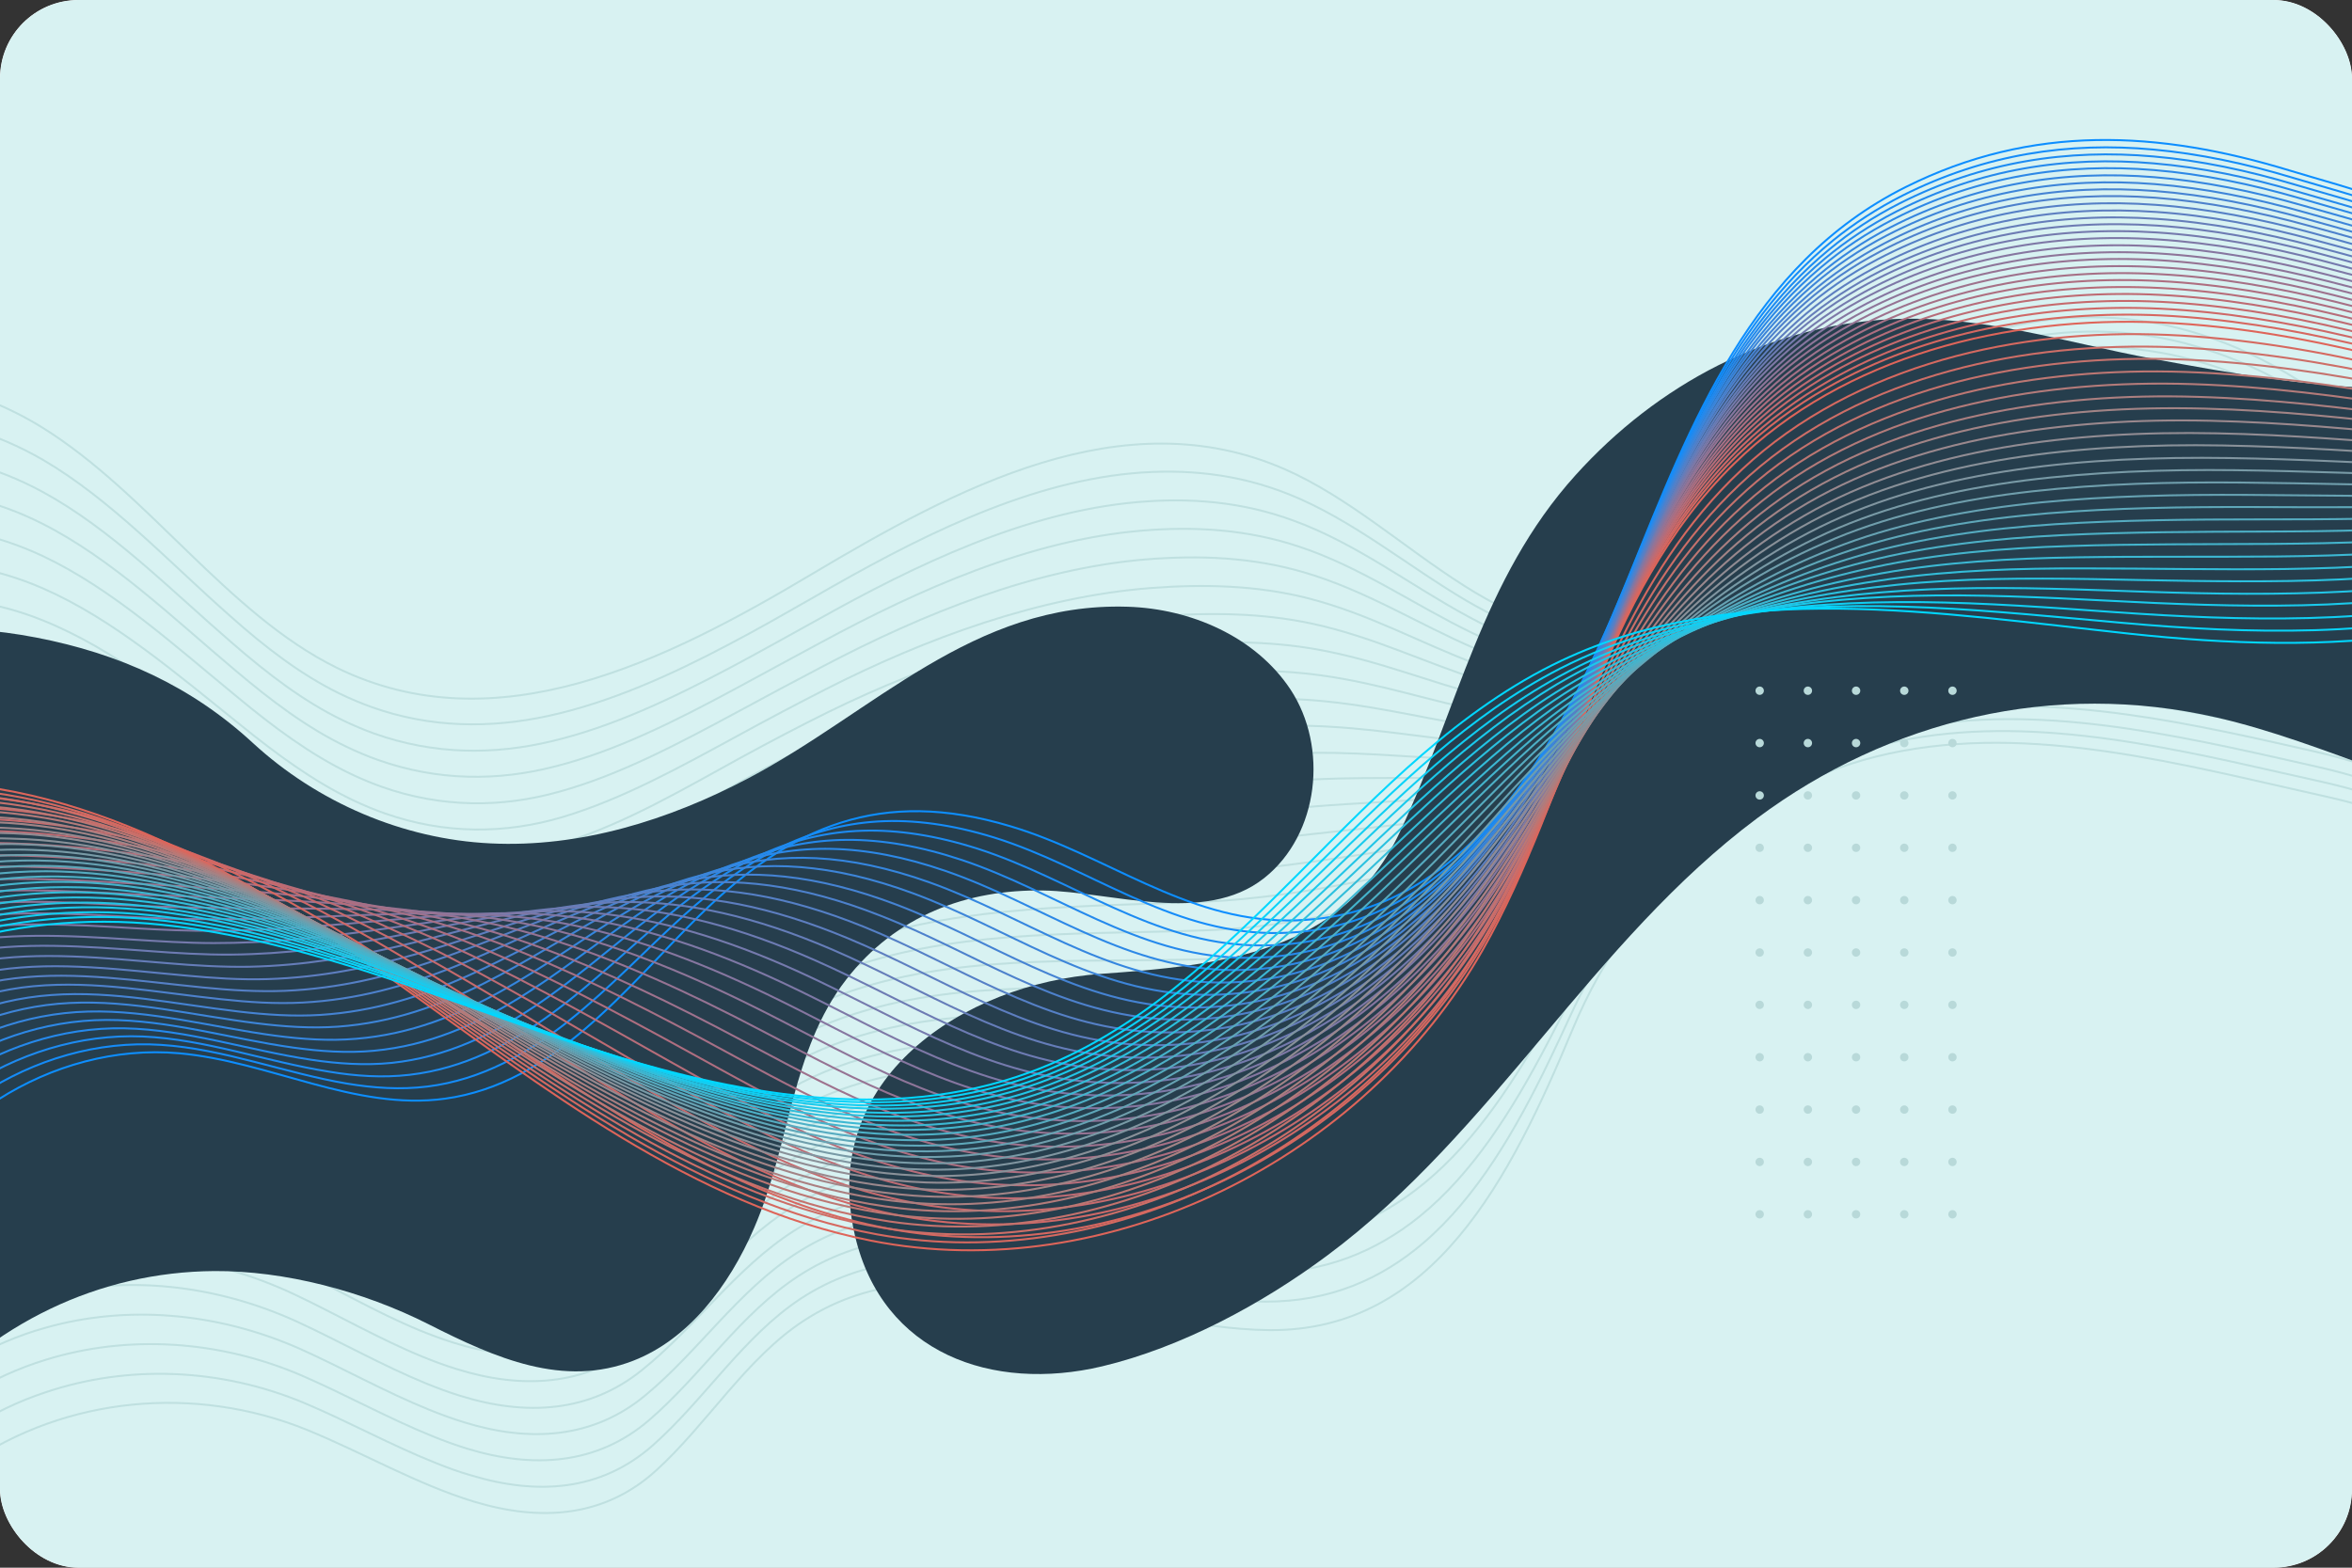 <svg width="1200" height="800" viewBox="0 0 1200 800" fill="none" xmlns="http://www.w3.org/2000/svg">
<rect x="0" y="0" width="1200" height="800" fill="#333333" stroke="none"/>
<g clip-path="url(#clip0_1_3)">
<rect width="1200" height="800" rx="40" fill="white"/>
<mask id="mask0_1_3" style="mask-type:luminance" maskUnits="userSpaceOnUse" x="-42" y="-28" width="1283" height="855">
<path d="M1241 -28H-42V827H1241V-28Z" fill="white"/>
</mask>
<g mask="url(#mask0_1_3)">
<path d="M1241 -28H-42V827H1241V-28Z" fill="#D8F2F2"/>
</g>
<mask id="mask1_1_3" style="mask-type:luminance" maskUnits="userSpaceOnUse" x="-42" y="-28" width="1283" height="855">
<path d="M1241 -28H-42V827H1241V-28Z" fill="white"/>
</mask>
<g mask="url(#mask1_1_3)">
<path d="M-184.306 246.241C-133.2 187.674 -46.704 175.917 21.508 218.133C75.394 251.478 115.809 313.145 171.726 340.719C253.304 380.797 339.906 337.192 413.893 293.159C487.879 249.127 572.771 203.277 655.417 239.401C687.813 253.616 716.146 279.266 746.724 298.717C777.302 318.275 813.547 331.848 844.339 319.13C876.842 305.664 894.59 267.189 917.363 237.584C960.878 180.727 1030.16 152.726 1098.05 164.589C1165.94 176.452 1230.84 227.859 1267.19 298.717" stroke="#BFE0E0" stroke-miterlimit="10"/>
<path d="M-181.954 267.83C-140.791 218.667 -75.144 200.713 -15.057 218.668C-2.548 222.408 9.748 227.645 21.615 234.485C56.363 254.684 86.086 286.747 117.626 314.534C135.161 330.138 153.337 344.246 173.544 354.078C178.89 356.643 184.236 358.887 189.581 360.811C219.518 371.499 249.989 371.819 279.926 365.3C311.253 358.46 342.152 344.566 371.874 328.856C386.736 321.054 401.276 312.718 415.496 304.595C465.854 275.525 521.451 246.776 577.582 241.539C604.525 239.081 631.361 241.646 657.876 252.333C690.058 265.265 718.177 288.884 748.328 306.626C754.957 310.473 761.693 314.107 768.749 317.206C793.661 328.428 820.711 333.558 844.66 323.191C877.056 309.191 895.338 271.25 918.539 242.18C921.64 238.333 924.847 234.485 928.269 230.958C972.639 182.971 1037.22 160.848 1100.51 172.07C1106.71 173.139 1112.91 174.528 1119.01 176.345C1180.27 193.445 1237.15 241.539 1270.72 305.664" stroke="#BFE0E0" stroke-miterlimit="10"/>
<path d="M-179.602 289.526C-139.508 239.615 -74.93 220.271 -15.057 236.302C-2.548 239.615 9.748 244.531 21.615 250.944C56.684 269.967 86.941 300.961 118.803 328.428C136.551 343.818 154.834 357.926 175.041 367.651C180.387 370.216 185.732 372.461 191.078 374.384C221.229 385.072 251.7 385.392 281.53 378.232C312.749 370.857 343.114 356.322 372.944 340.505C387.805 332.596 402.453 324.367 416.779 316.458C467.458 288.029 523.375 261.311 579.72 256.287C606.877 253.829 633.713 255.967 660.015 265.692C692.09 277.342 719.888 298.931 749.504 314.855C756.026 318.382 762.655 321.588 769.604 324.367C794.088 334.306 820.711 338.474 844.446 327.787C876.628 313.252 895.552 275.846 919.181 247.31C922.388 243.462 925.703 239.829 929.017 236.302C974.136 189.491 1038.82 168.65 1102.33 179.979C1108.53 181.047 1114.73 182.544 1120.93 184.254C1182.41 201.354 1239.61 249.02 1273.82 313.038" stroke="#BFE0E0" stroke-miterlimit="10"/>
<path d="M-177.143 311.114C-138.225 260.456 -74.61 239.722 -15.057 253.829C-2.548 256.822 9.748 261.204 21.722 267.296C57.005 285.144 87.904 315.069 120.193 342.215C138.155 357.391 156.544 371.392 176.858 381.117C182.204 383.682 187.55 385.927 193.003 387.851C223.26 398.538 253.838 398.752 283.454 391.057C314.46 383.148 344.504 367.972 374.334 351.941C389.302 343.925 403.949 335.802 418.383 328.107C469.489 300.427 525.727 275.632 582.179 270.822C609.55 268.471 636.386 270.181 662.474 278.838C694.335 289.312 721.813 308.87 751.108 322.977C757.523 326.077 764.045 328.962 770.78 331.314C794.837 339.971 821.031 343.07 844.66 332.062C876.735 316.886 896.087 280.121 920.25 252.226C923.457 248.486 926.879 244.852 930.3 241.432C976.167 195.689 1040.96 176.131 1104.57 187.567C1110.78 188.742 1117.08 190.132 1123.18 191.842C1184.98 208.835 1242.39 256.287 1277.14 320.199" stroke="#BFE0E0" stroke-miterlimit="10"/>
<path d="M-174.791 332.703C-136.942 281.296 -74.396 259.173 -15.057 271.464C-2.548 274.029 9.748 278.09 21.829 283.754C57.326 300.534 88.866 329.283 121.582 356.109C139.651 371.071 158.255 384.965 178.676 394.797C184.022 397.362 189.475 399.607 194.82 401.531C225.185 412.218 255.87 412.325 285.379 403.989C316.278 395.439 345.894 379.621 375.723 363.59C390.692 355.467 405.446 347.559 419.987 339.971C471.414 312.931 528.08 290.167 584.639 285.464C612.223 283.22 638.952 284.396 665.04 291.984C696.687 301.175 723.951 318.702 752.712 330.993C759.02 333.665 765.435 336.123 772.064 338.154C795.692 345.421 821.566 347.772 844.981 336.337C876.949 320.733 896.835 284.396 921.426 257.036C924.74 253.402 928.162 249.875 931.69 246.455C978.413 201.995 1043.31 183.612 1107.03 195.155C1113.34 196.331 1119.54 197.72 1125.74 199.43C1187.76 216.316 1245.49 263.448 1280.77 327.252" stroke="#BFE0E0" stroke-miterlimit="10"/>
<path d="M-172.438 354.399C-135.659 302.244 -74.182 278.624 -15.057 289.098C-2.548 291.343 9.855 294.976 21.829 300.213C57.539 315.817 89.721 343.498 122.759 370.003C141.041 384.751 159.752 398.645 180.173 408.371C185.519 410.936 190.971 413.18 196.424 415.104C226.895 425.791 257.687 425.684 287.089 416.921C317.775 407.729 347.07 391.378 376.793 375.239C391.761 367.01 406.622 359.208 421.27 351.727C473.018 325.436 530.111 304.595 586.777 300.106C614.468 297.969 641.304 298.717 667.178 305.236C698.612 313.252 725.662 328.642 753.995 339.116C760.196 341.36 766.504 343.498 773.026 345.101C796.227 351.086 821.673 352.368 844.874 340.612C876.735 324.474 897.049 288.564 922.175 261.845C925.596 258.211 929.017 254.791 932.652 251.585C980.123 208.194 1045.13 191.094 1109.06 202.85C1115.37 204.026 1121.57 205.415 1127.78 207.125C1190 224.011 1248.06 270.823 1283.98 334.413" stroke="#BFE0E0" stroke-miterlimit="10"/>
<path d="M-170.086 375.987C-134.483 323.084 -73.861 298.076 -15.164 306.626C-2.762 308.442 9.748 311.649 21.829 316.565C57.753 330.993 90.577 357.605 124.042 383.789C142.431 398.324 161.355 412.111 181.883 421.837C187.336 424.402 192.682 426.646 198.135 428.463C228.713 439.151 259.505 438.937 288.907 429.639C319.378 419.913 348.353 402.92 378.076 386.568C393.151 378.339 408.012 370.537 422.767 363.269C474.835 337.726 532.356 318.809 589.129 314.534C617.034 312.504 643.87 312.717 669.53 318.275C700.857 325.008 727.586 338.474 755.491 347.131C761.586 349.055 767.787 350.765 774.202 352.047C796.975 356.75 822.1 357.071 845.087 344.994C876.735 328.321 897.691 292.946 923.351 266.868C926.772 263.341 930.407 260.028 934.042 256.822C982.155 214.606 1047.48 198.789 1111.42 210.652C1117.73 211.827 1123.93 213.217 1130.23 214.927C1192.78 231.706 1251.05 278.197 1287.51 341.681" stroke="#BFE0E0" stroke-miterlimit="10"/>
<path d="M-167.734 397.576C-133.2 344.032 -73.647 317.42 -15.164 324.26C-2.762 325.649 9.748 328.535 21.936 332.917C58.181 346.169 91.539 371.712 125.432 397.576C144.035 411.897 162.959 425.684 183.701 435.303C189.154 437.868 194.607 440.112 200.059 441.929C230.851 452.617 261.643 452.296 290.939 442.357C321.303 432.097 349.85 414.356 379.572 398.004C394.648 389.667 409.616 381.972 424.477 374.919C476.867 350.017 534.708 333.237 591.695 329.069C619.814 327.146 646.543 326.825 672.096 331.421C703.209 336.978 729.724 348.307 757.095 355.147C763.082 356.643 769.177 357.926 775.485 358.887C797.723 362.201 822.528 361.666 845.408 349.162C876.949 331.955 898.332 297.114 924.527 271.571C928.055 268.151 931.69 264.837 935.432 261.738C984.293 220.698 1049.73 206.056 1113.88 218.133C1120.18 219.309 1126.49 220.698 1132.69 222.408C1195.45 239.187 1254.04 285.357 1291.14 348.627" stroke="#BFE0E0" stroke-miterlimit="10"/>
<path d="M-165.382 419.272C-131.917 364.979 -73.327 336.978 -15.164 341.894C-2.762 342.963 9.748 345.314 21.936 349.376C58.395 361.452 92.394 385.927 126.607 411.47C145.425 425.471 164.456 439.257 185.198 448.876C190.651 451.441 196.103 453.579 201.556 455.502C232.455 466.083 263.354 465.762 292.542 455.289C322.693 444.387 350.919 426.112 380.641 409.546C395.717 401.103 410.792 393.515 425.76 386.675C478.47 362.521 536.74 347.666 593.833 343.711C622.166 341.787 648.895 341.146 674.235 344.673C705.241 348.948 731.328 358.353 758.378 363.269C764.258 364.338 770.246 365.3 776.447 365.834C798.258 367.865 822.635 366.369 845.301 353.544C876.628 335.802 898.653 301.496 925.275 276.487C928.91 273.174 932.545 269.967 936.394 266.868C986.004 226.897 1051.54 213.644 1115.8 225.828C1122.11 227.004 1128.42 228.5 1134.72 230.103C1197.7 246.776 1256.61 292.732 1294.24 355.895" stroke="#BFE0E0" stroke-miterlimit="10"/>
<path d="M-163.03 440.861C-130.741 385.82 -73.113 356.323 -15.271 359.422C-2.869 360.063 9.641 362.094 21.936 365.728C58.608 376.629 93.249 400.034 127.89 425.257C146.922 439.044 166.06 452.724 186.908 462.343C192.361 464.908 197.814 467.045 203.374 468.969C234.379 479.549 265.385 479.122 294.36 468.114C324.296 456.678 352.202 437.761 381.818 421.089C397 412.539 412.075 405.058 427.15 398.431C480.181 374.919 538.878 362.094 596.079 358.353C624.625 356.536 651.354 355.361 676.48 357.926C707.272 361.025 733.146 368.293 759.661 371.499C765.435 372.14 771.315 372.781 777.302 372.995C798.686 373.743 822.742 371.178 845.194 358.033C876.414 339.757 898.973 305.984 926.023 281.617C929.659 278.304 933.401 275.204 937.25 272.319C987.607 233.523 1053.36 221.446 1117.72 233.737C1124.03 234.913 1130.34 236.409 1136.65 238.012C1199.94 254.684 1259.07 300.213 1297.24 363.269" stroke="#BFE0E0" stroke-miterlimit="10"/>
<path d="M-160.678 462.449C-129.458 406.661 -72.792 375.774 -15.271 377.056C-2.869 377.377 9.641 378.98 22.043 382.186C59.036 391.912 94.212 414.249 129.173 439.151C148.312 452.724 167.663 466.404 188.619 475.916C194.072 478.374 199.632 480.618 205.084 482.542C236.197 493.123 267.31 492.588 296.177 480.939C326.007 468.862 353.485 449.304 383.101 432.524C398.283 423.868 413.572 416.493 428.647 410.081C481.998 387.316 541.123 376.415 598.431 372.781C627.191 371.071 653.92 369.361 678.832 370.858C709.41 372.674 734.963 377.911 761.158 379.301C766.824 379.621 772.598 379.728 778.478 379.621C799.434 379.087 823.063 375.56 845.408 362.094C876.521 343.284 899.508 309.939 927.093 286.213C930.835 283.006 934.684 280.014 938.533 277.128C989.639 239.508 1055.5 228.714 1120.08 241.111C1126.39 242.287 1132.8 243.783 1139.11 245.386C1202.62 261.952 1261.96 307.267 1300.87 370.109" stroke="#BFE0E0" stroke-miterlimit="10"/>
<path d="M-158.219 484.038C-128.068 427.501 -72.471 396.614 -15.164 394.584C-2.762 394.156 9.748 395.652 22.15 398.538C59.357 407.088 95.174 428.356 130.563 452.937C149.915 466.297 169.374 479.87 190.33 489.489C195.783 491.947 201.342 494.191 206.902 496.115C238.122 506.696 269.341 506.054 298.102 493.871C327.718 481.259 354.875 461.06 384.491 444.174C399.673 435.517 415.069 428.142 430.251 421.944C483.923 399.927 543.476 390.95 600.89 387.53C629.864 385.927 656.486 383.789 681.398 384.217C711.869 384.858 737.102 388.064 762.869 387.53C768.428 387.423 774.095 387.209 779.868 386.675C800.289 384.858 823.597 380.369 845.729 366.476C876.628 347.131 900.257 314.321 928.269 291.129C932.011 288.029 935.967 285.037 939.923 282.258C991.777 245.707 1057.74 236.195 1122.43 248.806C1128.84 250.089 1135.15 251.478 1141.46 253.081C1205.18 269.54 1264.84 314.534 1304.29 377.27" stroke="#BFE0E0" stroke-miterlimit="10"/>
<path d="M-155.866 505.734C-126.892 448.449 -72.151 414.569 -15.164 412.218C-2.762 411.684 9.748 412.539 22.257 414.997C59.678 422.371 96.136 442.571 131.953 466.831C151.412 480.084 171.085 493.55 192.147 503.062C197.707 505.52 203.16 507.764 208.719 509.581C240.153 520.162 271.373 519.414 300.026 506.589C329.428 493.443 356.158 472.602 385.88 455.502C401.063 446.739 416.566 439.471 431.855 433.486C485.848 412.111 545.721 405.164 603.349 401.958C632.537 400.462 659.159 397.79 683.857 397.256C714.115 396.614 739.026 397.79 764.365 395.546C769.818 395.011 775.378 394.477 781.044 393.622C801.038 390.522 824.025 384.965 845.943 370.751C876.735 350.872 900.791 318.596 929.338 296.045C933.187 293.052 937.143 290.167 941.206 287.495C993.809 252.119 1059.99 243.89 1124.78 256.608C1131.2 257.891 1137.5 259.28 1143.81 260.99C1207.86 277.449 1267.73 322.122 1307.82 384.644" stroke="#BFE0E0" stroke-miterlimit="10"/>
<path d="M-153.514 527.322C-125.609 469.396 -71.937 433.914 -15.271 429.852C-2.869 428.997 9.641 429.318 22.257 431.456C59.892 437.654 96.992 456.785 133.129 480.618C152.802 493.657 172.582 507.016 193.751 516.528C199.311 518.986 204.871 521.231 210.43 523.047C241.971 533.628 273.297 532.88 301.844 519.414C331.139 505.627 357.441 484.145 387.163 467.045C402.453 458.174 417.955 451.014 433.351 445.136C487.665 424.509 547.966 419.486 605.701 416.493C635.103 415.104 661.725 411.898 686.209 410.401C716.36 408.478 740.951 407.729 765.862 403.561C771.208 402.706 776.661 401.744 782.221 400.462C801.786 395.973 824.346 389.561 846.157 375.026C876.735 354.613 901.433 322.871 930.514 300.854C934.47 297.862 938.426 295.083 942.596 292.518C995.84 258.318 1062.24 251.264 1127.24 264.196C1133.66 265.479 1140.07 266.868 1146.38 268.578C1210.64 284.93 1270.83 329.283 1311.46 391.698" stroke="#BFE0E0" stroke-miterlimit="10"/>
<path d="M-151.162 548.911C-124.326 490.237 -71.616 453.258 -15.271 447.38C-2.869 446.097 9.748 446.097 22.364 447.807C60.319 452.831 97.954 470.892 134.519 494.405C154.406 507.23 174.185 520.482 195.462 529.994C201.022 532.452 206.581 534.697 212.141 536.514C243.788 547.094 275.115 546.239 303.555 532.239C332.636 517.917 358.617 495.794 388.233 478.481C403.522 469.503 419.131 462.449 434.634 456.785C489.269 436.799 549.997 433.807 607.839 431.028C637.455 429.746 663.971 426.112 688.348 423.547C718.284 420.447 742.554 417.669 767.145 411.577C772.384 410.294 777.73 408.905 783.076 407.302C802.214 401.531 824.346 394.156 845.943 379.194C876.414 358.139 901.539 327.039 931.155 305.664C935.111 302.778 939.281 300.106 943.451 297.541C997.444 264.41 1063.95 258.746 1129.06 271.784C1135.47 273.067 1141.89 274.563 1148.2 276.166C1212.67 292.518 1273.18 336.551 1314.34 398.859" stroke="#BFE0E0" stroke-miterlimit="10"/>
<path d="M-148.81 570.607C-123.15 511.184 -71.402 472.709 -15.271 465.014C-2.869 463.304 9.748 462.984 22.364 464.266C60.533 468.114 98.809 485.107 135.695 508.299C155.689 520.91 175.682 534.162 197.066 543.567C202.625 546.026 208.185 548.163 213.851 550.087C245.606 560.561 277.039 559.706 305.372 545.064C334.24 530.208 359.9 507.444 389.516 490.023C404.805 480.939 420.521 473.992 436.131 468.541C491.086 449.304 552.243 448.235 610.192 445.563C640.021 444.281 666.537 440.219 690.7 436.692C720.53 432.311 744.479 427.501 768.535 419.699C773.667 417.989 778.906 416.279 784.145 414.249C802.749 407.195 824.56 398.752 846.05 383.576C876.414 361.987 902.074 331.314 932.118 310.58C936.181 307.801 940.35 305.129 944.627 302.671C999.368 270.716 1066.08 266.334 1131.3 279.372C1137.72 280.655 1144.13 282.151 1150.55 283.754C1215.34 300.106 1276.18 343.925 1317.98 406.019" stroke="#BFE0E0" stroke-miterlimit="10"/>
<path d="M-146.458 592.196C-121.867 532.025 -71.081 492.054 -15.378 482.649C-3.082 480.511 9.641 479.763 22.364 480.618C60.747 483.29 99.665 499.214 136.978 522.086C157.186 534.483 177.286 547.629 198.776 557.034C204.336 559.492 210.003 561.629 215.669 563.553C247.637 574.027 279.071 573.065 307.297 557.889C336.057 542.499 361.29 518.986 390.906 501.566C406.302 492.481 422.018 485.534 437.735 480.298C493.011 461.808 554.595 462.663 612.651 460.205C642.694 459.029 669.21 454.434 693.159 449.838C722.775 444.174 746.403 437.441 770.139 427.715C775.164 425.684 780.296 423.547 785.428 421.196C803.604 412.859 825.094 403.454 846.264 387.851C876.414 365.727 902.716 335.589 933.187 315.389C937.357 312.717 941.526 310.153 945.803 307.801C1001.29 276.914 1068.12 273.815 1133.44 287.067C1139.86 288.35 1146.38 289.846 1152.69 291.449C1217.69 307.587 1278.74 351.086 1321.08 413.073" stroke="#BFE0E0" stroke-miterlimit="10"/>
<path d="M-144.105 613.784C-120.584 552.866 -70.868 511.398 -15.378 500.176C-3.082 497.718 9.641 496.542 22.471 496.97C61.175 498.466 100.627 513.322 138.368 535.872C158.789 548.056 178.997 561.202 200.487 570.5C206.047 572.958 211.713 575.096 217.38 577.019C249.455 587.493 280.995 586.424 309.114 570.714C337.661 554.682 362.573 530.636 392.189 513.001C407.585 503.81 423.408 496.97 439.232 491.947C494.829 474.099 556.733 476.984 615.003 474.74C645.26 473.671 671.776 468.541 695.511 462.984C724.913 456.144 748.328 447.38 771.529 435.731C776.447 433.272 781.472 430.814 786.497 428.036C804.245 418.417 825.308 408.05 846.371 392.126C876.414 369.468 903.143 339.864 934.149 320.306C938.319 317.634 942.596 315.176 946.979 312.931C1003.11 283.22 1070.15 281.403 1135.69 294.762C1142.21 296.045 1148.62 297.541 1155.04 299.144C1220.26 315.282 1281.63 358.46 1324.61 420.234" stroke="#BFE0E0" stroke-miterlimit="10"/>
<path d="M-141.753 635.48C-119.408 573.813 -70.547 530.742 -15.378 517.811C-3.082 514.925 9.641 513.322 22.471 513.429C61.388 513.749 101.482 527.643 139.544 549.766C160.072 561.736 180.494 574.775 202.091 584.18C207.757 586.638 213.317 588.776 219.09 590.592C251.272 601.066 282.92 599.891 310.932 583.539C339.265 566.973 363.856 542.285 393.365 524.544C408.761 515.246 424.691 508.512 440.622 503.703C496.539 486.603 558.872 491.412 617.248 489.382C647.719 488.42 674.128 482.756 697.863 476.236C727.158 468.114 750.146 457.426 773.026 443.96C777.837 441.074 782.755 438.189 787.673 435.089C804.994 424.188 825.629 412.752 846.584 396.507C876.414 373.316 903.785 344.246 935.218 325.222C939.495 322.657 943.878 320.306 948.262 318.061C1005.14 289.419 1072.39 288.884 1138.04 302.457C1144.56 303.847 1150.98 305.236 1157.39 306.839C1222.82 322.871 1284.52 365.727 1328.03 427.394" stroke="#BFE0E0" stroke-miterlimit="10"/>
<path d="M-139.294 657.069C-118.018 594.654 -70.226 550.087 -15.378 535.445C-3.082 532.132 9.641 530.208 22.578 529.888C61.709 529.033 102.444 541.857 140.934 563.66C161.676 575.416 182.204 588.348 203.908 597.753C209.575 600.211 215.241 602.349 220.908 604.166C253.197 614.639 284.951 613.357 312.856 596.471C341.082 579.371 365.246 553.934 394.755 536.086C410.257 526.681 426.188 520.055 442.332 515.459C498.678 499.001 561.331 505.841 619.814 504.024C650.499 503.169 676.908 497.077 700.429 489.489C729.511 480.084 752.284 467.473 774.736 452.083C779.441 448.876 784.252 445.563 789.063 442.143C805.849 429.959 826.27 417.562 846.905 400.996C876.628 377.27 904.426 348.734 936.394 330.245C940.778 327.787 945.162 325.436 949.652 323.298C1007.28 295.831 1074.64 296.579 1140.39 310.259C1146.91 311.649 1153.33 313.038 1159.85 314.641C1225.6 330.673 1287.51 373.209 1331.56 434.769" stroke="#BFE0E0" stroke-miterlimit="10"/>
<path d="M-136.942 678.658C-116.735 615.601 -69.905 569.431 -15.378 552.972C-3.082 549.232 9.641 546.881 22.685 546.239C62.137 544.209 103.407 555.965 142.324 577.447C163.173 588.989 183.808 601.921 205.619 611.219C211.286 613.677 216.952 615.815 222.726 617.632C255.121 628.106 286.983 626.716 314.674 609.189C342.686 591.448 366.529 565.477 396.038 547.522C411.54 538.01 427.578 531.491 443.829 527.109C500.495 511.398 563.576 520.162 622.166 518.452C652.958 517.704 679.474 511.077 702.781 502.527C731.756 491.84 754.208 477.305 776.126 460.098C780.724 456.464 785.428 452.831 790.025 448.983C806.384 435.517 826.377 422.157 846.905 405.164C876.414 380.797 904.854 352.902 937.357 335.054C941.74 332.703 946.231 330.459 950.828 328.428C1009.2 302.03 1076.67 304.061 1142.64 317.954C1149.16 319.344 1155.68 320.84 1162.1 322.336C1228.06 338.261 1290.29 380.476 1334.98 441.929" stroke="#BFE0E0" stroke-miterlimit="10"/>
<path d="M-134.59 700.353C-115.559 636.549 -69.691 588.776 -15.378 570.607C-3.082 566.546 9.641 563.767 22.685 562.698C62.351 559.492 104.155 570.179 143.5 591.341C164.563 602.669 185.305 615.494 207.223 624.792C212.889 627.251 218.556 629.388 224.329 631.205C256.939 641.679 288.8 640.182 316.385 622.121C344.29 603.845 367.705 577.233 397.214 559.064C412.717 549.446 428.861 543.033 445.219 538.758C502.206 523.796 565.714 534.483 624.412 532.987C655.417 532.346 681.933 525.185 705.027 515.566C733.787 503.703 756.026 487.137 777.516 468.007C782.007 464.052 786.604 459.991 791.095 455.716C807.025 440.967 826.591 426.539 847.012 409.332C876.414 384.431 905.282 356.964 938.319 339.757C942.809 337.406 947.3 335.268 952.004 333.344C1011.02 308.015 1078.81 311.435 1144.88 325.329C1151.4 326.718 1157.93 328.214 1164.45 329.711C1230.63 345.528 1293.18 387.53 1338.4 448.769" stroke="#BFE0E0" stroke-miterlimit="10"/>
<path d="M-132.238 721.942C-114.276 657.389 -69.371 608.12 -15.378 588.241C-3.082 583.752 9.641 580.546 22.791 579.157C62.671 574.668 105.117 584.394 144.89 605.234C166.06 616.349 187.015 629.174 209.04 638.366C214.707 640.717 220.48 642.961 226.254 644.778C258.97 655.145 290.938 653.756 318.416 635.053C346.107 616.243 369.095 588.883 398.604 570.714C414.213 561.095 430.358 554.683 446.823 550.621C504.13 536.3 567.96 549.018 626.871 547.736C658.09 547.094 684.499 539.506 707.486 528.926C736.033 515.78 757.951 497.291 779.12 476.236C783.504 471.854 787.994 467.366 792.378 462.877C807.881 446.846 827.019 431.456 847.226 413.821C876.414 388.385 905.923 361.452 939.388 344.78C943.879 342.536 948.583 340.505 953.18 338.581C1012.95 314.427 1080.84 319.023 1147.02 333.131C1153.54 334.52 1160.06 336.016 1166.59 337.512C1233.09 353.33 1295.85 394.904 1341.72 456.037" stroke="#BFE0E0" stroke-miterlimit="10"/>
<path d="M-129.886 743.531C-112.993 678.23 -69.157 627.357 -15.485 605.769C-3.189 600.852 9.641 597.326 22.791 595.509C62.992 589.844 105.973 598.608 146.066 619.021C167.45 629.923 188.512 642.641 210.537 651.832C216.204 654.183 221.977 656.321 227.751 658.244C260.574 668.611 292.649 667.115 320.02 647.771C347.604 628.426 370.164 600.425 399.673 582.042C415.282 572.317 431.534 566.011 448.106 562.164C505.734 548.591 569.991 563.233 629.009 562.164C660.442 561.629 686.851 553.507 709.624 541.964C738.064 527.536 759.661 507.123 780.296 484.252C784.573 479.442 788.956 474.633 793.233 469.717C808.308 452.403 827.019 435.944 847.119 418.096C876.2 392.126 906.244 365.727 940.136 349.696C944.734 347.559 949.438 345.528 954.142 343.711C1014.66 320.626 1082.66 326.611 1149.05 340.826C1155.57 342.215 1162.2 343.711 1168.72 345.314C1235.44 361.025 1298.52 402.386 1344.92 463.304" stroke="#BFE0E0" stroke-miterlimit="10"/>
<path d="M-127.533 765.226C-111.817 699.177 -68.943 646.702 -15.485 623.51C-3.189 618.166 9.641 614.212 22.791 611.967C63.206 605.127 106.828 612.822 147.349 632.808C168.946 643.496 190.116 656.107 212.248 665.298C217.914 667.649 223.688 669.787 229.568 671.604C262.499 681.971 294.68 680.367 321.944 660.489C349.315 640.503 371.554 611.967 401.063 593.478C416.672 583.646 433.031 577.447 449.71 573.813C507.658 560.881 572.343 577.554 631.468 576.699C663.115 576.271 689.524 567.614 712.083 555.11C740.309 539.399 761.692 517.062 781.9 492.267C786.069 487.137 790.346 481.901 794.516 476.557C809.163 457.961 827.553 440.54 847.44 422.264C876.307 395.759 906.885 369.896 941.312 354.399C946.017 352.261 950.721 350.444 955.532 348.734C1016.69 326.718 1085.01 333.986 1151.51 348.414C1158.14 349.803 1164.66 351.299 1171.18 352.902C1238.11 368.613 1301.51 409.653 1348.45 470.465" stroke="#BFE0E0" stroke-miterlimit="10"/>
<path d="M-125.181 786.815C-110.534 720.018 -68.622 666.046 -15.485 641.037C-3.296 635.266 9.641 630.991 22.898 628.319C63.527 620.304 107.79 626.93 148.739 646.595C170.443 657.069 191.827 669.68 214.065 678.871C219.839 681.223 225.612 683.36 231.386 685.177C264.423 695.544 296.712 693.834 323.762 673.421C350.919 652.901 372.837 623.617 402.346 605.127C418.062 595.188 434.421 589.096 451.206 585.676C509.476 573.492 574.588 592.089 633.82 591.447C665.681 591.127 691.983 582.042 714.542 568.469C742.554 551.583 763.724 527.216 783.397 500.497C787.459 494.939 791.522 489.382 795.585 483.717C809.698 463.839 827.767 445.456 847.44 426.86C876.2 399.714 907.313 374.491 942.168 359.529C946.872 357.498 951.683 355.681 956.602 354.078C1018.51 333.237 1086.93 341.787 1153.54 356.322C1160.17 357.712 1166.69 359.208 1173.32 360.811C1240.57 376.415 1304.19 417.134 1351.77 477.839" stroke="#BFE0E0" stroke-miterlimit="10"/>
<path d="M-122.829 808.404C-109.251 740.859 -68.409 685.284 -15.592 658.565C-3.403 652.366 9.534 647.664 22.898 644.671C63.74 635.48 108.645 641.037 149.915 660.382C171.833 670.749 193.217 683.146 215.562 692.337C221.336 694.689 227.109 696.826 232.99 698.643C266.241 709.01 298.529 707.3 325.472 686.139C352.522 665.084 374.013 635.159 403.415 616.456C419.131 606.41 435.597 600.425 452.489 597.219C511.08 585.783 576.62 606.303 635.958 605.769C668.033 605.555 694.335 595.936 716.681 581.401C744.586 563.233 765.435 536.941 784.68 508.406C788.636 502.527 792.591 496.542 796.547 490.451C810.233 469.289 827.874 449.838 847.44 430.921C875.986 403.241 907.634 378.446 943.023 364.231C947.834 362.307 952.753 360.598 957.671 358.994C1020.32 339.223 1088.86 349.055 1155.68 363.804C1162.31 365.3 1168.94 366.796 1175.46 368.292C1242.92 383.789 1306.86 424.295 1354.97 484.786" stroke="#BFE0E0" stroke-miterlimit="10"/>
<path d="M-120.37 830.099C-107.968 761.913 -68.088 704.628 -15.485 676.306C-3.296 669.68 9.641 664.657 23.112 661.237C64.275 650.763 109.715 655.359 151.412 674.383C173.437 684.536 195.034 696.826 217.487 706.017C223.26 708.369 229.034 710.506 234.914 712.323C268.272 722.69 300.668 720.873 327.504 699.178C354.447 677.589 375.509 647.022 404.912 628.212C420.628 618.166 437.2 612.181 454.2 609.189C513.111 598.394 578.972 620.945 638.524 620.624C670.813 620.518 697.008 610.258 719.247 594.761C746.938 575.203 767.573 546.988 786.39 516.635C790.239 510.329 794.195 503.917 797.937 497.504C811.302 475.061 828.408 454.648 847.76 435.41C876.093 407.195 908.382 382.934 944.306 369.254C949.224 367.438 954.143 365.727 959.168 364.231C1022.46 345.421 1091.32 356.75 1158.14 371.499C1164.77 372.995 1171.4 374.491 1177.92 375.987C1245.6 391.484 1309.85 431.563 1358.61 491.947" stroke="#BFE0E0" stroke-miterlimit="10"/>
<path d="M-118.018 851.688C-106.685 782.754 -67.874 723.866 -15.485 693.834C-3.296 686.887 9.641 681.329 23.112 677.589C64.489 665.833 110.57 669.573 152.695 688.169C174.934 698.109 196.638 710.399 219.197 719.484C224.971 721.835 230.851 723.972 236.732 725.789C270.197 736.156 302.699 734.232 329.428 711.896C356.158 689.772 376.899 658.458 406.302 639.541C422.018 629.388 438.697 623.617 455.804 620.624C515.036 610.578 581.324 635.052 640.984 634.946C673.486 634.946 699.681 624.258 721.706 607.692C749.183 586.959 769.604 556.713 787.887 524.437C791.629 517.704 795.478 510.971 799.113 504.131C811.943 480.404 828.729 458.922 847.974 439.364C876.093 410.508 908.917 386.889 945.375 373.743C950.293 371.926 955.319 370.43 960.451 369.041C1024.49 351.406 1093.45 363.911 1160.49 378.873C1167.12 380.369 1173.75 381.866 1180.38 383.362C1248.27 398.752 1312.85 438.616 1362.14 498.787" stroke="#BFE0E0" stroke-miterlimit="10"/>
<path d="M-115.666 873.277C-105.509 803.594 -67.66 743.21 -15.485 711.361C-3.296 703.987 9.641 698.109 23.219 693.941C64.81 681.009 111.532 683.681 153.978 701.956C176.431 711.682 198.242 723.866 220.801 732.95C226.575 735.301 232.455 737.439 238.335 739.256C271.907 749.516 304.517 747.592 331.139 724.721C357.654 701.956 378.076 670.108 407.478 651.084C423.301 640.824 439.98 635.159 457.194 632.381C516.746 622.976 583.462 649.587 643.336 649.587C676.052 649.587 702.247 638.473 724.058 620.945C751.322 598.929 771.529 566.759 789.384 532.666C793.126 525.612 796.654 518.452 800.289 511.291C812.692 486.283 829.05 463.839 848.188 443.96C876.2 414.569 909.558 391.484 946.445 378.98C951.47 377.27 956.495 375.774 961.627 374.491C1026.42 357.926 1095.49 371.819 1162.74 386.889C1169.37 388.385 1175.99 389.881 1182.62 391.377C1250.84 406.767 1315.63 446.204 1365.56 506.268" stroke="#BFE0E0" stroke-miterlimit="10"/>
<path d="M-113.313 894.972C-104.226 824.542 -67.553 762.448 -15.592 729.103C-3.51 721.301 9.534 714.995 23.219 710.506C65.023 696.399 112.388 698.002 155.261 715.957C177.821 725.469 199.845 737.652 222.512 746.63C228.285 748.981 234.166 751.119 240.153 752.829C273.939 763.089 306.441 761.058 332.957 737.653C359.365 714.354 379.359 681.864 408.654 662.626C424.477 652.259 441.263 646.702 458.584 644.137C518.457 635.48 585.601 664.016 645.581 664.229C678.511 664.336 704.706 652.687 726.303 634.197C753.46 610.899 773.346 576.806 790.667 540.789C794.302 533.308 797.723 525.826 801.252 518.238C813.226 491.947 829.264 468.541 848.081 448.235C875.986 418.31 909.879 395.759 947.193 383.789C952.325 382.186 957.457 380.797 962.589 379.514C1028.13 364.124 1097.41 379.194 1164.66 394.477C1171.29 395.973 1178.03 397.469 1184.65 398.966C1253.08 414.249 1318.19 453.472 1368.66 513.429" stroke="#BFE0E0" stroke-miterlimit="10"/>
<path d="M-110.961 916.561C-102.943 845.382 -67.232 781.792 -15.592 746.63C33.697 713.071 99.13 706.338 156.544 729.637C185.091 741.286 212.675 757.424 241.864 766.295C275.756 776.555 308.366 774.417 334.774 750.371C360.969 726.537 380.642 693.299 409.937 674.062C480.609 627.678 570.419 678.23 647.933 678.764C731.221 679.299 770.46 601.707 802.428 525.078C833.327 451.121 893.735 399.714 963.872 384.537C1036.68 368.827 1113.34 390.202 1187.01 406.554C1255.65 421.837 1320.97 460.739 1372.08 520.482" stroke="#BFE0E0" stroke-miterlimit="10"/>
</g>
<mask id="mask2_1_3" style="mask-type:luminance" maskUnits="userSpaceOnUse" x="-42" y="-28" width="1283" height="855">
<path d="M1241 -28H-42V827H1241V-28Z" fill="white"/>
</mask>
<g mask="url(#mask2_1_3)">
<path d="M-208.469 391.591C-149.451 333.024 -62.528 309.725 18.408 325.329C61.068 333.558 97.526 350.124 128.96 379.087C161.89 409.439 205.512 428.249 250.31 430.387C295.964 432.631 341.189 418.524 381.604 397.256C445.968 363.376 496.325 307.16 575.23 309.618C607.519 310.58 640.556 324.901 658.411 351.834C677.763 381.224 673.166 425.791 644.94 448.128C614.468 472.175 566.89 454.968 532.249 454.434C493.546 453.793 457.087 467.152 431.748 499.856C403.522 536.193 403.415 583.432 384.811 626.503C371.768 656.855 350.919 683.574 323.12 694.368C287.517 708.262 252.983 693.193 218.663 675.772C185.091 658.779 145.104 648.412 109.394 648.626C50.269 649.053 -3.724 675.238 -44.138 721.942C-57.717 737.653 -69.585 755.394 -79.314 774.631C-85.194 786.281 -105.508 821.122 -102.087 835.657C-124.54 740.538 -147.42 645.313 -170.3 550.194C-173.721 536.193 -216.488 399.607 -208.469 391.591Z" fill="#263E4D"/>
<path d="M1440.83 348.307L1439.01 348.734C1416.88 406.874 1353.16 425.684 1297.02 416.921C1240.79 408.264 1186.9 378.98 1130.98 366.155C1047.91 347.131 964.086 367.224 896.621 417.455C812.478 480.191 762.013 577.661 677.121 640.717C643.977 665.405 602.707 687.635 562.293 697.254C506.376 710.506 450.244 690.734 436.238 630.671C417.421 550.301 491.835 501.993 561.545 496.97C622.487 492.588 684.926 486.817 714.222 424.616C743.624 362.094 756.133 295.297 803.818 242.501C845.515 196.224 902.395 165.871 965.155 162.879C1011.24 160.634 1053.47 174.742 1098.37 183.078C1179.2 198.147 1258.53 211.079 1335.19 174.528C1366.84 159.459 1395.49 138.618 1419.87 113.502C1432.17 100.891 1443.39 87.211 1453.44 72.676C1460.82 61.882 1470.55 32.171 1480.49 25.544C1478.78 26.72 1480.17 25.865 1478.46 26.934C1479.21 27.468 1479.85 26.613 1480.71 27.148L1440.83 348.307Z" fill="#263E4D"/>
</g>
<mask id="mask3_1_3" style="mask-type:luminance" maskUnits="userSpaceOnUse" x="-42" y="-28" width="1283" height="855">
<path d="M1241 -28H-42V827H1241V-28Z" fill="white"/>
</mask>
<g mask="url(#mask3_1_3)">
<path d="M-61.245 634.839C-39.22 573.813 26.64 531.811 91.218 537.476C137.192 541.537 181.242 566.973 227.002 560.668C282.706 553.079 319.485 503.81 356.906 467.152C403.842 421.196 449.71 401.958 515.464 421.623C564.218 436.158 604.418 469.61 656.914 469.717C753.46 469.931 800.717 368.934 831.616 292.732C862.729 215.996 893.521 134.771 972.318 95.441C1036.9 63.164 1101.37 66.584 1168.51 87.104C1200.8 96.937 1232.45 103.563 1259.18 126.541" stroke="#0D8EFF" stroke-miterlimit="10"/>
<path d="M1262.17 130.175C1234.8 107.518 1202.62 100.571 1169.9 90.738C1145.84 83.471 1122.11 78.448 1098.59 76.31C1055.5 72.356 1013.05 78.554 970.822 99.716C957.778 106.342 945.91 114.037 935.218 122.694C880.798 166.94 855.565 235.447 828.729 300.213C796.761 377.484 746.297 477.305 648.789 476.129C596.186 475.595 555.771 442.571 507.231 427.394C463.93 414.035 429.182 417.028 396.893 433.059C380.535 441.181 364.925 452.724 348.994 467.045C311.146 501.245 273.618 547.522 218.021 554.469C204.229 556.179 190.651 555.217 177.072 552.972C145.425 547.629 114.205 535.231 82.13 533.201C17.66 528.926 -47.453 571.569 -69.157 632.808" stroke="#158CF9" stroke-miterlimit="10"/>
<path d="M1264.95 133.702C1236.94 111.365 1204.33 104.098 1171.08 94.265C1146.7 86.998 1122.54 81.868 1098.69 79.837C1054.97 75.989 1011.66 82.295 969.218 103.777C955.96 110.51 944.092 118.312 933.294 127.289C878.339 172.498 853.534 242.18 825.95 307.694C792.912 386.141 739.133 484.573 640.663 482.435C588.167 481.473 547.432 448.769 498.998 433.166C456.125 419.486 421.377 421.303 389.088 435.838C372.73 443.105 357.013 453.793 340.976 467.045C302.806 498.787 264.53 542.071 208.933 548.484C195.141 550.087 181.456 549.125 167.877 546.881C136.123 541.858 104.797 530.315 72.829 528.926C8.465 526.254 -55.899 569.431 -77.282 630.884" stroke="#1D8BF2" stroke-miterlimit="10"/>
<path d="M1267.73 137.229C1239.08 115.213 1206.04 107.731 1172.25 97.792C1147.55 90.524 1123.07 85.394 1098.8 83.364C1054.43 79.516 1010.38 86.036 967.507 107.945C954.143 114.785 942.061 122.801 931.155 131.885C875.666 178.055 851.289 249.02 822.956 315.069C788.742 394.691 731.863 491.519 632.43 488.741C579.934 487.351 538.985 454.968 490.659 438.83C448.213 424.723 413.572 425.684 381.283 438.616C364.925 445.136 349.101 454.861 333.064 467.045C294.467 496.329 255.549 536.514 199.845 542.392C186.053 543.781 172.368 542.819 158.683 540.789C126.821 535.979 95.388 525.399 63.527 524.758C-0.516 523.475 -64.132 567.294 -85.301 628.961" stroke="#2589EC" stroke-miterlimit="10"/>
<path d="M1270.51 140.649C1241.21 118.953 1207.64 111.151 1173.54 101.212C1148.52 93.944 1123.71 88.814 1099.01 86.784C1054 83.043 1009.2 89.776 966.01 111.899C952.539 118.846 940.243 126.969 929.231 136.267C873.1 183.292 849.257 255.539 820.176 322.336C784.893 403.027 724.806 498.466 624.411 494.939C571.915 493.016 530.646 461.06 482.533 444.494C440.408 429.959 405.874 429.959 373.585 441.288C357.227 447.059 341.403 455.823 325.152 466.938C286.127 493.657 246.568 530.956 190.864 536.193C177.072 537.476 163.28 536.514 149.595 534.59C117.627 530.101 86.086 520.376 54.332 520.483C-9.497 520.589 -72.471 565.049 -93.213 626.93" stroke="#2D88E6" stroke-miterlimit="10"/>
<path d="M1273.4 144.176C1243.46 122.801 1209.46 114.678 1174.82 104.846C1149.48 97.578 1124.25 92.448 1099.23 90.418C1053.58 86.677 1007.92 93.624 964.407 116.068C950.721 123.121 938.426 131.458 927.2 140.969C870.534 188.956 847.119 262.379 817.289 329.817C780.831 411.684 717.643 505.734 616.179 501.245C563.683 499.001 522.199 467.366 474.194 450.266C432.496 435.41 398.069 434.341 365.673 444.067C349.208 448.983 333.384 456.892 317.026 466.938C277.681 491.199 237.373 525.506 181.67 530.101C167.877 531.277 154.085 530.315 140.4 528.498C108.325 524.223 76.784 515.352 44.923 516.207C-18.799 517.811 -80.918 562.912 -101.446 625.006" stroke="#3586DF" stroke-miterlimit="10"/>
<path d="M1276.18 147.702C1245.6 126.648 1211.17 118.312 1175.99 108.372C1150.33 101.105 1124.78 95.975 1099.34 93.944C1053.04 90.311 1006.64 97.364 962.696 120.129C948.904 127.289 936.394 135.733 925.061 145.458C867.754 194.407 844.874 269.112 814.189 337.085C776.661 420.127 710.159 512.787 607.84 507.444C555.343 504.772 513.646 473.457 465.747 455.823C424.477 440.647 390.05 438.509 357.761 446.632C341.296 450.8 325.366 457.747 308.901 466.724C269.021 488.527 228.178 519.841 172.475 523.902C158.576 524.864 144.89 523.902 131.098 522.192C98.916 518.238 67.269 510.222 35.515 511.826C-27.994 514.925 -89.364 560.561 -109.571 622.869" stroke="#3D85D9" stroke-miterlimit="10"/>
<path d="M1278.96 151.229C1247.74 130.496 1212.77 121.839 1177.28 111.899C1151.3 104.632 1125.42 99.502 1099.55 97.471C1052.61 93.838 1005.46 101.105 961.199 124.297C947.3 131.564 934.577 140.221 923.137 150.054C865.295 199.964 842.842 275.846 811.409 344.566C772.705 428.677 703.102 519.948 599.714 513.856C547.325 510.757 505.306 479.87 457.515 461.701C416.566 446.204 382.352 442.998 349.956 449.518C333.491 452.831 317.454 458.923 300.882 466.831C260.574 486.176 219.091 514.391 163.387 517.918C149.488 518.773 135.695 517.811 121.903 516.208C89.614 512.467 57.86 505.413 26.213 507.764C-37.082 512.253 -97.811 558.53 -117.697 621.052" stroke="#4583D3" stroke-miterlimit="10"/>
<path d="M1281.74 154.649C1249.87 134.343 1214.48 125.259 1178.45 115.319C1152.15 108.052 1125.85 102.922 1099.66 100.891C1051.97 97.364 1004.07 104.846 959.488 128.251C945.375 135.626 932.652 144.389 920.998 154.543C862.515 205.308 840.597 282.472 808.415 351.834C768.642 437.12 695.832 527.002 591.481 519.948C539.092 516.421 496.86 485.855 449.175 467.259C408.654 451.334 374.44 447.166 342.152 452.083C325.579 454.648 309.542 459.778 292.97 466.618C252.235 483.397 210.109 508.726 154.406 511.612C140.507 512.36 126.714 511.398 112.815 509.902C80.419 506.482 48.558 500.283 17.018 503.276C-46.063 509.261 -106.043 556.072 -125.609 618.914" stroke="#4D81CC" stroke-miterlimit="10"/>
<path d="M1284.51 158.176C1252.01 138.191 1216.2 128.893 1179.63 118.846C1153.01 111.579 1126.39 106.449 1099.76 104.525C1051.44 100.998 1002.79 108.693 957.778 132.419C943.558 139.901 930.621 148.878 918.967 159.138C859.949 210.866 838.459 289.205 805.528 359.315C764.579 445.777 688.669 534.269 583.356 526.361C530.966 522.406 488.414 492.268 440.943 473.03C400.849 456.785 366.636 451.441 334.347 454.861C317.775 456.571 301.63 460.846 284.951 466.618C243.681 480.939 201.022 503.276 145.318 505.627C131.419 506.161 117.52 505.306 103.621 503.917C71.118 500.711 39.15 495.474 7.716 499.214C-55.258 506.696 -114.383 554.148 -133.628 617.098" stroke="#5580C6" stroke-miterlimit="10"/>
<path d="M1287.4 161.703C1254.26 142.038 1217.91 132.419 1180.91 122.48C1153.97 115.213 1127.03 109.976 1100.08 108.159C1051.12 104.739 1001.72 112.541 956.388 136.694C942.061 144.283 928.91 153.367 917.149 163.841C857.49 216.53 836.534 296.152 802.856 366.796C760.837 454.327 681.719 541.537 575.337 532.773C522.948 528.391 480.181 498.573 432.817 478.908C393.044 462.343 359.044 455.93 326.756 457.747C310.184 458.709 293.932 462.022 277.146 466.724C235.449 478.481 192.147 497.932 136.444 499.642C122.545 500.069 108.646 499.108 94.746 497.825C62.137 494.939 30.169 490.451 -1.265 495.046C-64.025 503.917 -122.508 552.011 -141.432 615.174" stroke="#5D7EC0" stroke-miterlimit="10"/>
<path d="M1290.18 165.23C1256.4 145.886 1219.62 135.946 1182.2 126.007C1154.83 118.739 1127.56 113.503 1100.3 111.686C1050.69 108.266 1000.44 116.388 954.784 140.756C940.243 148.558 927.093 157.749 915.118 168.436C854.924 222.088 834.396 302.885 799.969 374.278C756.668 462.77 674.342 548.698 566.997 538.972C514.608 534.269 471.628 504.772 424.371 484.466C385.025 467.579 351.026 460.098 318.737 460.312C302.058 460.419 285.807 462.877 268.914 466.511C226.682 475.702 182.846 492.161 127.142 493.336C113.243 493.55 99.237 492.695 85.338 491.519C52.621 488.848 20.546 485.321 -10.78 490.558C-73.326 500.924 -131.062 549.553 -149.665 613.036" stroke="#657DB9" stroke-miterlimit="10"/>
<path d="M1292.96 168.65C1258.53 149.626 1221.33 139.473 1183.37 129.427C1155.68 122.159 1128.1 116.923 1100.4 115.106C1050.15 111.793 999.154 120.022 953.073 144.71C938.426 152.619 925.061 161.917 912.98 172.818C852.251 227.324 832.151 309.404 796.868 381.438C752.605 471.213 667.071 555.858 558.765 545.171C506.483 540.041 463.181 510.971 416.031 490.13C377.113 472.923 343.221 464.373 310.825 462.984C294.146 462.236 277.681 463.732 260.788 466.404C218.021 473.03 173.651 486.603 117.947 487.138C104.048 487.244 90.042 486.389 76.036 485.321C43.212 482.969 11.031 480.298 -20.189 486.283C-82.522 498.146 -139.508 547.415 -157.898 611.006" stroke="#6D7BB3" stroke-miterlimit="10"/>
<path d="M1295.74 172.177C1260.67 153.474 1222.93 143 1184.55 132.954C1156.54 125.686 1128.63 120.449 1100.51 118.633C1049.62 115.319 997.871 123.763 951.47 148.878C936.715 156.894 923.137 166.406 910.948 177.414C849.578 232.882 830.012 316.244 793.981 388.919C748.649 479.87 659.908 563.126 550.639 551.583C498.357 546.026 454.735 517.383 407.798 496.008C369.201 478.481 335.416 468.862 303.127 465.869C286.448 464.373 269.876 464.908 252.983 466.511C209.682 470.572 164.777 481.259 109.073 481.259C95.067 481.259 81.168 480.298 67.055 479.443C34.125 477.305 1.836 475.595 -29.277 482.328C-91.502 495.581 -147.741 545.491 -165.703 609.296" stroke="#757AAD" stroke-miterlimit="10"/>
<path d="M1298.52 175.704C1262.81 157.321 1224.64 146.527 1185.72 136.481C1157.39 129.106 1129.06 123.976 1100.62 122.159C1049.08 118.846 996.482 127.503 949.759 152.939C934.898 161.062 921.105 170.681 908.81 181.903C846.905 238.333 827.767 322.871 790.988 396.187C744.479 488.313 652.638 570.179 542.406 557.782C490.124 551.904 446.288 523.475 399.459 501.566C361.29 483.718 327.504 472.923 295.215 468.434C278.536 466.083 261.857 465.656 244.857 466.297C201.022 467.793 155.582 475.595 99.878 474.954C85.872 474.74 71.866 473.885 57.753 473.03C24.716 471.106 -7.68 470.358 -38.686 477.733C-100.697 492.481 -156.187 542.926 -173.935 607.051" stroke="#7E78A6" stroke-miterlimit="10"/>
<path d="M1301.41 179.231C1265.06 161.276 1226.35 150.161 1187.11 140.114C1158.46 132.74 1129.81 127.61 1100.94 125.793C1048.76 122.587 995.412 131.458 948.262 157.108C933.187 165.337 919.395 175.169 906.885 186.605C844.339 243.997 825.736 329.711 788.208 403.668C740.63 496.863 645.581 577.447 534.388 564.088C482.105 557.782 438.056 529.781 391.333 507.337C353.485 489.168 319.913 477.305 287.624 471.213C270.838 468.114 254.159 466.724 237.052 466.297C192.682 465.121 146.708 470.144 90.897 468.862C76.891 468.541 62.885 467.686 48.772 466.938C15.628 465.335 -16.768 465.335 -47.773 473.564C-109.571 489.809 -164.313 540.789 -181.74 605.128" stroke="#8676A0" stroke-miterlimit="10"/>
<path d="M1304.19 182.758C1267.19 165.123 1228.06 153.688 1188.29 143.641C1159.32 136.267 1130.34 131.137 1101.05 129.32C1048.23 126.114 994.129 135.198 946.658 161.169C931.476 169.505 917.47 179.444 904.961 191.094C841.88 249.341 823.704 336.444 785.428 411.043C736.674 505.413 638.418 584.714 526.262 570.393C473.98 563.767 429.716 536.086 383.101 513.001C345.68 494.512 312.108 481.58 279.819 473.885C263.033 469.931 246.247 467.579 229.034 466.19C184.129 462.343 137.62 464.48 81.809 462.663C67.803 462.236 53.69 461.274 39.577 460.739C6.326 459.35 -26.176 460.312 -57.075 469.289C-118.766 486.924 -172.759 538.651 -189.866 603.097" stroke="#8E7599" stroke-miterlimit="10"/>
<path d="M1306.97 186.178C1269.33 168.864 1229.77 157.108 1189.47 147.061C1160.17 139.687 1130.77 134.557 1101.15 132.74C1047.69 129.641 992.739 138.832 944.948 165.23C929.659 173.673 915.439 183.826 902.822 195.583C839.1 254.791 821.459 343.07 782.327 418.31C732.504 513.856 631.04 591.875 517.816 576.592C465.64 569.538 420.949 542.285 374.547 518.666C337.447 499.856 303.982 485.748 271.693 476.557C254.908 471.748 237.908 468.541 220.801 466.083C175.468 459.564 128.318 458.923 72.508 456.571C58.502 455.93 44.389 455.075 30.169 454.648C-3.189 453.579 -35.799 455.396 -66.591 465.014C-128.068 484.145 -181.312 536.407 -198.098 601.173" stroke="#967393" stroke-miterlimit="10"/>
<path d="M1309.75 189.704C1271.47 172.711 1231.38 160.741 1190.64 150.588C1161.03 143.214 1131.3 137.977 1101.37 136.374C1047.27 133.274 991.563 142.786 943.451 169.398C927.948 177.948 913.728 188.208 900.898 200.285C836.641 260.456 819.428 349.91 779.548 425.898C728.548 522.513 623.984 599.249 509.797 583.004C457.622 575.63 412.717 548.698 366.422 524.544C329.749 505.413 296.391 490.237 264.102 479.443C247.21 473.885 230.21 469.61 212.996 466.19C167.129 456.999 119.444 453.579 63.634 450.586C49.628 449.838 35.408 448.983 21.188 448.663C-12.277 447.808 -44.994 450.586 -75.679 460.953C-136.942 481.58 -189.438 534.376 -206.01 599.356" stroke="#9E728D" stroke-miterlimit="10"/>
<path d="M1312.63 193.231C1273.72 176.559 1233.2 164.268 1192.03 154.115C1162.1 146.741 1132.05 141.504 1101.69 139.901C1046.84 136.908 990.387 146.527 941.954 173.459C926.344 182.116 911.91 192.59 898.974 204.774C834.075 265.906 817.396 356.643 776.768 433.166C724.592 530.956 616.714 606.41 501.671 589.203C449.496 581.401 404.27 554.896 358.189 530.101C321.944 510.65 288.586 494.298 256.297 482.008C239.405 475.595 222.298 470.358 204.977 465.976C158.576 454.113 110.356 447.914 54.546 444.281C40.433 443.319 26.32 442.571 11.993 442.25C-21.579 441.716 -54.402 445.349 -84.981 456.464C-146.03 478.587 -197.778 532.025 -214.029 597.219" stroke="#A67086" stroke-miterlimit="10"/>
<path d="M1315.41 196.758C1275.85 180.406 1234.91 167.795 1193.21 157.642C1162.95 150.268 1132.48 145.031 1101.79 143.428C1046.3 140.435 989.104 150.268 940.243 177.628C924.527 186.391 909.879 196.972 896.835 209.369C831.402 271.357 815.151 363.376 773.774 440.647C720.53 539.613 609.55 613.784 493.439 595.616C441.263 587.493 395.824 561.202 349.956 535.979C314.032 516.208 280.888 498.787 248.599 485C231.707 477.733 214.493 471.534 197.066 466.19C150.236 451.548 101.375 442.571 45.565 438.509C31.452 437.441 17.339 436.586 3.012 436.479C-30.667 436.158 -63.49 440.647 -94.069 452.51C-155.011 476.023 -206.01 530.101 -221.941 595.509" stroke="#AE6E80" stroke-miterlimit="10"/>
<path d="M1318.19 200.178C1277.99 184.147 1236.51 171.322 1194.38 161.169C1163.81 153.794 1133.01 148.558 1101.9 146.954C1045.77 144.069 987.821 154.008 938.64 181.689C922.709 190.666 908.061 201.354 894.804 213.965C828.836 276.914 813.013 370.109 770.887 448.021C716.574 548.056 602.28 620.945 485.313 601.814C433.138 593.264 387.484 567.401 341.724 541.644C306.228 521.551 273.083 503.062 240.795 487.672C223.902 479.656 206.581 472.389 189.047 465.976C141.79 448.663 92.287 436.906 36.477 432.204C22.364 431.028 8.144 430.173 -6.183 430.173C-39.969 430.173 -72.899 435.517 -103.37 448.128C-164.206 473.03 -214.457 527.643 -230.066 593.264" stroke="#B66D7A" stroke-miterlimit="10"/>
<path d="M1320.97 203.705C1280.13 188.101 1238.22 174.849 1195.67 164.696C1164.77 157.321 1133.66 152.084 1102.12 150.481C1045.34 147.596 986.538 157.856 937.036 185.75C920.998 194.834 906.137 205.629 892.772 218.454C826.163 282.365 810.874 376.843 767.894 455.396C712.511 556.606 595.116 628.213 477.08 608.12C425.012 599.249 378.931 573.706 333.384 547.308C298.209 526.895 265.278 507.23 232.883 490.344C215.883 481.473 198.562 473.351 181.028 465.869C133.343 445.777 83.199 431.349 27.389 426.005C13.276 424.616 -0.944 423.868 -15.378 423.974C-49.27 424.188 -82.308 430.494 -112.672 443.853C-173.187 470.251 -222.796 525.506 -238.085 591.341" stroke="#BE6B73" stroke-miterlimit="10"/>
<path d="M1323.75 207.232C1282.27 191.949 1239.93 178.376 1196.84 168.223C1165.62 160.848 1134.08 155.611 1102.22 154.008C1044.81 151.229 985.255 161.596 935.325 189.811C919.181 199.003 904.106 210.011 890.741 222.943C823.597 287.816 808.736 383.469 765.007 462.663C708.555 565.049 587.953 635.48 468.955 614.319C416.886 605.021 370.592 579.905 325.152 552.973C290.297 532.239 257.581 511.398 225.185 493.016C208.185 483.29 190.758 474.206 173.116 465.763C125.004 442.998 74.218 425.791 18.408 419.806C4.295 418.31 -10.032 417.455 -24.466 417.669C-58.465 418.203 -91.609 425.364 -121.867 439.364C-182.382 467.366 -231.136 523.261 -246.104 589.31" stroke="#C66A6D" stroke-miterlimit="10"/>
<path d="M1326.64 210.759C1284.52 195.796 1241.64 182.009 1198.13 171.749C1166.59 164.375 1134.72 159.138 1102.44 157.535C1044.38 154.756 984.079 165.337 933.828 193.979C917.47 203.278 902.395 214.393 888.816 227.538C821.031 293.266 806.704 390.202 762.227 470.144C704.492 573.599 580.683 642.961 460.829 620.624C408.761 611.113 362.145 586.318 316.919 558.637C282.492 537.689 249.776 515.673 217.38 495.688C200.38 485.107 182.953 475.061 165.098 465.656C116.557 440.113 65.13 420.127 9.32 413.714C-4.793 412.111 -19.12 411.256 -33.66 411.577C-67.767 412.325 -101.018 420.448 -131.275 435.196C-191.47 464.587 -239.475 521.017 -254.23 587.279" stroke="#CE6867" stroke-miterlimit="10"/>
<path d="M1329.42 214.179C1286.65 199.537 1243.35 185.429 1199.3 175.169C1167.44 167.795 1135.26 162.558 1102.54 160.955C1043.85 158.283 982.689 169.078 932.118 197.934C915.653 207.339 900.364 218.668 886.678 232.027C818.358 298.717 804.459 396.935 759.234 477.412C700.429 582.043 573.412 650.015 452.49 626.823C400.421 616.884 353.485 592.516 308.473 564.301C274.366 543.033 241.864 519.948 209.468 498.359C192.468 487.031 174.934 475.916 156.972 465.549C108.004 437.334 55.936 414.569 0.125 407.516C-13.988 405.699 -28.422 404.951 -42.855 405.378C-77.069 406.447 -110.32 415.318 -140.577 430.921C-200.557 461.808 -247.921 518.879 -262.248 585.356" stroke="#D66760" stroke-miterlimit="10"/>
<path d="M1332.2 217.706C1257.36 193.018 1181.45 168.116 1102.76 164.589C1024.07 161.062 940.885 181.475 884.754 236.623C815.792 304.274 802.428 403.668 756.454 484.786C696.473 590.486 566.356 657.176 444.471 633.129C353.378 615.067 277.36 555.003 201.77 501.031C126.18 447.059 40.86 395.653 -51.943 399.179C-154.476 403.241 -249.098 483.076 -270.267 583.325" stroke="#DE655A" stroke-miterlimit="10"/>
<path d="M-264.494 582.043C-243.752 489.168 -159.181 415.104 -64.88 403.561C-58.679 402.813 -52.478 402.279 -46.277 402.172C42.678 399.286 124.79 446.525 198.242 497.291C200.808 499.001 203.267 500.818 205.833 502.528C281.209 555.217 357.334 613.464 447.571 629.923C568.387 651.725 695.725 583.859 756.668 479.977C764.472 466.618 771.529 452.724 778.051 438.616C810.34 368.827 831.082 293.48 888.71 239.615C917.47 212.789 952.86 194.621 991.029 183.613C1027.92 173.032 1067.47 169.184 1105.86 170.894C1184.12 174.208 1259.71 197.506 1333.48 219.416" stroke="#D56960" stroke-miterlimit="10"/>
<path d="M-258.827 580.76C-237.23 489.061 -152.659 417.028 -59.107 406.34C-53.012 405.592 -46.811 405.164 -40.61 405.058C47.596 402.599 129.067 449.197 202.305 498.787C204.871 500.497 207.33 502.207 209.896 503.917C285.058 555.431 361.183 611.861 450.672 626.609C570.526 646.168 695.083 577.019 756.881 475.061C764.9 461.915 771.957 448.342 778.692 434.555C812.05 366.476 834.61 294.121 892.665 242.608C921.64 216.958 956.922 199.644 994.878 189.277C1031.55 179.231 1070.79 175.704 1109.06 177.2C1186.9 180.299 1262.06 201.995 1334.77 221.233" stroke="#CD6E67" stroke-miterlimit="10"/>
<path d="M-253.053 579.478C-230.601 488.954 -145.923 419.058 -53.226 409.119C-47.132 408.478 -41.038 408.05 -34.944 407.943C52.514 406.019 133.343 451.869 206.367 500.283C208.933 501.993 211.393 503.596 213.959 505.306C289.014 555.644 365.139 610.258 453.666 623.296C572.557 640.61 694.335 570.179 756.988 470.144C765.114 457.213 772.384 443.96 779.334 430.494C813.761 364.018 838.138 294.656 896.515 245.493C925.596 221.019 960.878 204.667 998.62 194.834C1035.08 185.429 1074.1 182.009 1112.06 183.399C1189.47 186.284 1264.31 206.484 1335.94 222.836" stroke="#C4726D" stroke-miterlimit="10"/>
<path d="M-247.387 578.195C-224.079 488.848 -139.401 420.982 -47.346 411.791C-41.358 411.149 -35.264 410.829 -29.17 410.722C57.539 409.333 137.727 454.434 210.537 501.779C213.103 503.383 215.562 505.092 218.021 506.696C292.863 555.751 368.988 608.654 456.766 619.983C574.588 634.946 693.587 563.339 757.309 465.121C765.541 452.51 773.026 439.471 780.189 426.433C815.685 361.666 841.88 295.19 900.577 248.486C929.872 225.187 965.048 209.69 1002.47 200.499C1038.71 191.628 1077.42 188.529 1115.16 189.811C1192.14 192.483 1266.55 211.079 1337.12 224.759" stroke="#BC7773" stroke-miterlimit="10"/>
<path d="M-241.613 576.913C-217.45 488.741 -132.772 422.906 -41.465 414.569C-35.478 414.035 -29.491 413.714 -23.503 413.608C62.458 412.753 142.004 457.106 214.6 503.276C217.059 504.879 219.625 506.482 222.084 508.085C296.712 555.965 372.944 606.944 459.867 616.67C576.727 629.388 692.838 556.499 757.523 460.205C765.862 447.808 773.56 435.089 780.938 422.371C817.503 359.315 845.515 295.831 904.533 251.371C933.935 229.248 969.111 214.606 1006.32 206.056C1042.35 197.72 1080.84 194.834 1118.37 196.01C1194.92 198.468 1269.01 215.461 1338.51 226.469" stroke="#B37B7A" stroke-miterlimit="10"/>
<path d="M-235.84 575.63C-210.821 488.634 -126.143 424.936 -35.585 417.348C-29.705 416.814 -23.717 416.6 -17.73 416.6C67.483 416.279 146.494 459.884 218.77 504.986C221.229 506.589 223.795 508.085 226.254 509.688C300.668 556.286 377.006 605.555 463.074 613.571C578.972 624.044 692.304 549.873 757.843 455.503C766.29 443.319 774.095 430.921 781.686 418.524C819.321 357.071 849.15 296.579 908.489 254.471C938.105 233.523 973.067 219.843 1010.17 211.828C1045.98 204.026 1084.26 201.354 1121.47 202.529C1197.7 204.774 1271.26 220.164 1339.68 228.393" stroke="#AB7F80" stroke-miterlimit="10"/>
<path d="M-230.173 574.348C-204.3 488.527 -119.622 426.86 -29.705 420.02C-23.824 419.593 -17.944 419.379 -11.956 419.379C72.508 419.593 150.878 462.556 222.939 506.375C225.399 507.871 227.965 509.368 230.424 510.971C304.731 556.393 380.962 603.845 466.282 610.151C581.11 618.273 691.662 542.926 758.164 450.373C766.718 438.403 774.736 426.326 782.541 414.249C821.245 354.506 852.893 296.9 912.552 257.249C942.382 237.478 977.237 224.653 1014.02 217.171C1049.62 209.904 1087.57 207.553 1124.67 208.514C1200.48 210.438 1273.61 224.332 1341.07 229.889" stroke="#A28486" stroke-miterlimit="10"/>
<path d="M-224.4 573.065C-197.671 488.42 -112.886 428.891 -23.824 422.799C-17.944 422.371 -12.17 422.264 -6.29 422.264C77.426 423.013 155.154 465.228 227.002 507.871C229.461 509.368 232.027 510.864 234.487 512.36C308.58 556.499 384.918 602.135 469.276 606.838C583.142 612.716 690.914 536.086 758.271 445.456C766.932 433.807 775.164 421.944 783.183 410.188C823.063 352.154 856.421 297.541 916.508 260.135C946.445 241.539 981.299 229.676 1017.86 222.729C1053.25 216.103 1091 213.858 1127.78 214.713C1203.15 216.423 1275.96 228.714 1342.25 231.493" stroke="#9A888D" stroke-miterlimit="10"/>
<path d="M-218.626 571.783C-191.042 488.206 -106.257 430.814 -17.944 425.471C-12.17 425.15 -6.397 424.936 -0.516 425.043C82.451 426.326 159.538 467.793 231.172 509.368C233.631 510.757 236.09 512.253 238.656 513.643C312.536 556.606 388.981 600.425 472.483 603.418C585.387 607.051 690.272 529.139 758.592 440.433C767.359 428.998 775.806 417.455 784.038 406.126C824.987 349.696 860.163 298.076 920.571 263.127C950.721 245.707 985.469 234.699 1021.82 228.393C1057 222.301 1094.42 220.378 1130.98 221.126C1205.93 222.622 1278.31 233.416 1343.64 233.416" stroke="#918C93" stroke-miterlimit="10"/>
<path d="M-212.96 570.393C-184.52 488.099 -99.735 432.738 -12.063 428.142C-6.29 427.822 -0.623 427.715 5.15 427.929C87.369 429.639 163.815 470.465 235.235 510.864C237.694 512.253 240.153 513.643 242.612 515.032C316.278 556.713 392.723 598.929 475.477 600.104C587.312 601.708 689.417 522.299 758.699 435.517C767.68 424.295 776.126 413.073 784.68 402.065C826.698 347.345 863.584 298.61 924.42 266.013C954.677 249.768 989.318 239.722 1025.46 233.951C1060.42 228.393 1097.62 226.683 1133.98 227.324C1208.5 228.607 1280.56 237.798 1344.71 235.019" stroke="#899199" stroke-miterlimit="10"/>
<path d="M-207.186 569.111C-177.891 487.993 -93.106 434.662 -6.183 430.921C-0.516 430.708 5.257 430.601 10.924 430.814C92.394 433.059 168.198 473.137 239.405 512.467C241.864 513.856 244.323 515.139 246.782 516.528C320.234 557.034 396.786 597.433 478.684 596.898C589.557 596.15 688.882 515.566 759.02 430.601C768.108 419.699 776.768 408.691 785.428 398.004C828.515 344.994 867.219 299.251 928.376 269.006C958.847 253.936 993.381 244.745 1029.3 239.615C1064.05 234.592 1101.05 233.203 1137.08 233.737C1211.17 234.806 1282.8 242.394 1345.99 236.943" stroke="#8095A0" stroke-miterlimit="10"/>
<path d="M-201.413 567.828C-171.262 487.886 -86.477 436.693 -0.302 433.7C5.364 433.486 11.031 433.486 16.697 433.7C97.419 436.479 172.582 475.916 243.574 513.963C246.034 515.246 248.493 516.635 250.952 517.918C324.297 557.248 400.849 595.829 481.785 593.585C591.695 590.593 688.134 508.726 759.234 425.684C768.428 414.997 777.302 404.309 786.176 393.943C830.333 342.536 870.855 299.786 932.332 271.891C963.017 257.998 997.444 249.768 1033.15 245.173C1067.79 240.791 1104.36 239.508 1140.28 239.936C1213.95 240.791 1285.26 246.776 1347.28 238.546" stroke="#789AA6" stroke-miterlimit="10"/>
<path d="M-195.746 566.546C-164.74 487.779 -79.849 438.616 5.578 436.372C11.137 436.265 16.804 436.265 22.364 436.479C102.337 439.792 176.965 478.481 247.637 515.353C250.096 516.635 252.555 517.918 255.014 519.2C328.145 557.248 404.698 594.013 484.885 590.165C593.726 584.928 687.385 501.779 759.447 420.661C768.749 410.188 777.837 399.821 786.925 389.774C832.151 340.078 874.49 300.213 936.287 274.777C967.079 262.059 1001.51 254.684 1036.9 250.73C1071.32 246.883 1107.67 245.921 1143.28 246.241C1216.52 246.883 1287.4 251.264 1348.45 240.363" stroke="#6F9EAC" stroke-miterlimit="10"/>
<path d="M-189.973 565.263C-158.111 487.672 -73.22 440.54 11.458 439.151C17.018 439.044 22.578 439.151 28.137 439.364C107.363 443.212 181.349 481.153 251.807 516.956C254.266 518.238 256.725 519.414 259.184 520.696C332.101 557.568 408.761 592.516 488.093 586.959C595.972 579.478 686.851 494.939 759.875 415.852C769.284 405.592 778.479 395.546 787.887 385.927C834.182 337.94 878.339 300.961 940.564 277.876C971.57 266.334 1005.89 259.921 1041.07 256.394C1075.28 253.081 1111.31 252.333 1146.7 252.547C1219.51 252.974 1290.07 255.753 1350.06 242.073" stroke="#66A2B3" stroke-miterlimit="10"/>
<path d="M-184.199 563.981C-151.483 487.565 -66.591 442.571 17.339 441.823C22.791 441.823 28.351 441.929 33.804 442.25C112.281 446.632 185.626 483.824 255.87 518.452C258.329 519.628 260.788 520.803 263.14 522.086C335.843 557.675 412.61 590.913 491.086 583.646C598.003 573.813 685.996 488.099 759.982 410.829C769.497 400.889 778.906 391.057 788.422 381.759C835.786 335.375 881.76 301.496 944.306 280.762C975.526 270.395 1009.63 264.838 1044.7 261.952C1078.7 259.173 1114.52 258.639 1149.69 258.746C1222.08 258.959 1292.21 260.242 1351.12 243.783" stroke="#5EA7B9" stroke-miterlimit="10"/>
<path d="M-178.533 562.698C-144.961 487.458 -60.069 444.494 23.219 444.601C28.672 444.601 34.125 444.815 39.577 445.136C117.306 450.052 190.009 486.496 260.04 520.055C262.499 521.231 264.851 522.406 267.31 523.475C339.906 557.889 416.566 589.203 494.294 580.333C600.141 568.256 685.354 481.259 760.303 405.913C769.925 396.187 779.548 386.675 789.277 377.698C837.71 333.024 885.502 302.03 948.369 283.648C979.696 274.456 1013.8 269.754 1048.55 267.509C1082.34 265.372 1117.94 265.051 1152.79 265.051C1224.75 265.051 1294.46 264.731 1352.41 245.6" stroke="#55ABC0" stroke-miterlimit="10"/>
<path d="M-172.759 561.416C-138.225 487.351 -53.333 446.418 29.1 447.273C34.446 447.38 39.898 447.594 45.244 447.914C122.224 453.365 194.286 489.061 264.102 521.444C266.562 522.513 268.914 523.689 271.373 524.757C343.755 557.889 420.522 587.493 497.288 576.912C602.173 562.484 684.606 474.312 760.41 400.889C770.139 391.377 779.975 382.186 789.919 373.529C839.421 330.459 889.03 302.457 952.218 286.533C983.759 278.517 1017.76 274.777 1052.29 273.067C1085.86 271.464 1121.15 271.357 1155.79 271.25C1227.42 271.036 1296.7 269.112 1353.48 247.203" stroke="#4DB0C6" stroke-miterlimit="10"/>
<path d="M-166.986 560.133C-131.596 487.244 -46.704 448.449 34.98 450.052C40.326 450.159 45.672 450.373 51.017 450.8C127.356 456.785 198.669 491.84 268.272 522.941C270.731 524.009 273.083 525.078 275.542 526.147C347.711 558.103 424.584 585.89 500.495 573.599C604.418 556.927 683.964 467.473 760.73 395.973C770.674 386.782 780.51 377.804 790.774 369.468C841.346 328.108 892.772 303.099 956.281 289.419C987.928 282.579 1021.93 279.693 1056.25 278.624C1089.61 277.556 1124.67 277.769 1159.1 277.556C1230.31 277.021 1299.16 273.601 1354.97 249.02" stroke="#44B4CC" stroke-miterlimit="10"/>
<path d="M-161.319 558.851C-125.074 487.138 -40.182 450.373 40.861 452.831C46.206 452.938 51.445 453.258 56.791 453.793C132.381 460.205 203.053 494.619 272.442 524.651C274.901 525.719 277.253 526.681 279.712 527.75C351.667 558.423 428.54 584.394 503.703 570.5C606.557 551.476 683.323 460.846 761.051 391.164C771.101 382.186 781.151 373.529 791.522 365.621C843.163 325.97 896.408 303.847 960.237 292.518C992.098 286.854 1025.88 284.93 1059.99 284.396C1093.13 283.861 1127.88 284.289 1162.1 283.968C1232.87 283.22 1301.41 278.197 1356.04 250.837" stroke="#3CB8D3" stroke-miterlimit="10"/>
<path d="M-155.546 557.568C-118.445 487.031 -33.554 452.403 46.741 455.503C51.98 455.716 57.219 456.037 62.458 456.571C137.299 463.518 207.33 497.184 276.505 526.04C278.857 527.002 281.316 528.071 283.668 529.033C355.409 558.53 432.389 582.47 506.696 567.187C608.588 545.705 682.574 454.006 761.158 386.248C771.315 377.484 781.579 369.148 792.164 361.559C844.874 323.512 899.936 304.381 964.193 295.511C996.268 291.022 1029.95 289.953 1063.84 290.06C1096.77 290.06 1131.3 290.808 1165.3 290.381C1235.65 289.419 1303.76 282.793 1357.43 252.761" stroke="#33BDD9" stroke-miterlimit="10"/>
<path d="M-149.879 556.286C-111.923 486.924 -27.032 454.327 52.514 458.281C57.753 458.495 62.885 458.923 68.124 459.457C142.217 466.938 211.713 499.856 280.568 527.536C282.92 528.498 285.379 529.46 287.731 530.422C359.365 558.744 436.238 580.867 509.69 563.874C610.512 540.148 681.719 447.166 761.265 381.331C771.529 372.888 782.007 364.766 792.805 357.498C846.584 321.161 903.464 305.023 968.042 298.396C1000.22 295.083 1033.9 294.976 1067.58 295.511C1100.3 296.152 1134.62 297.007 1168.3 296.473C1238.22 295.297 1306.01 287.174 1358.5 254.257" stroke="#2BC1DF" stroke-miterlimit="10"/>
<path d="M-144.105 555.003C-105.295 486.817 -20.296 456.358 58.502 461.06C63.634 461.381 68.766 461.808 73.898 462.342C147.242 470.358 216.097 502.527 284.737 529.139C287.089 530.101 289.549 530.956 291.901 531.918C363.321 558.958 440.301 579.371 512.897 560.667C612.758 534.697 681.184 440.433 761.586 376.415C771.956 368.186 782.541 360.384 793.661 353.437C848.509 318.809 907.206 305.557 972.105 301.389C1004.5 299.358 1038.07 299.999 1071.43 301.175C1103.93 302.351 1137.93 303.526 1171.4 302.778C1240.89 301.389 1308.25 291.663 1359.78 256.074" stroke="#22C5E6" stroke-miterlimit="10"/>
<path d="M-138.332 553.614C-98.666 486.603 -13.667 458.174 64.382 463.625C69.514 463.946 74.539 464.48 79.671 465.014C152.268 473.564 220.48 504.986 288.907 530.422C291.259 531.277 293.611 532.132 296.071 533.094C367.277 558.958 444.257 577.447 516.105 557.141C614.896 528.819 680.543 433.379 761.906 371.285C772.384 363.269 783.183 355.895 794.409 349.162C850.433 316.138 910.841 305.878 976.06 304.061C1008.67 303.206 1042.03 304.809 1075.28 306.519C1107.57 308.229 1141.35 309.618 1174.6 308.87C1243.67 307.267 1310.71 295.938 1361.07 257.57" stroke="#1ACAEC" stroke-miterlimit="10"/>
<path d="M-132.665 552.331C-92.144 486.496 -7.145 460.098 70.156 466.404C75.181 466.831 80.206 467.366 85.338 468.007C157.186 477.091 224.757 507.871 292.97 532.132C295.322 532.987 297.674 533.842 300.133 534.59C371.126 559.171 448.213 575.951 519.206 553.934C617.034 523.368 679.794 426.646 762.227 366.476C772.812 358.674 783.824 351.62 795.264 345.314C852.358 314 914.584 306.733 980.123 307.267C1012.84 307.588 1046.2 310.046 1079.24 312.397C1111.31 314.641 1144.78 316.244 1177.81 315.389C1246.45 313.573 1313.06 300.641 1362.46 259.601" stroke="#11CEF2" stroke-miterlimit="10"/>
<path d="M-126.892 551.049C-85.515 486.389 -0.516 462.129 76.143 469.076C81.168 469.503 86.193 470.144 91.111 470.786C162.211 480.404 229.141 510.436 297.247 533.521C299.599 534.269 301.951 535.124 304.303 535.873C375.189 559.278 452.276 574.241 522.306 550.514C619.173 517.704 679.153 419.699 762.441 361.453C773.133 353.971 784.359 347.131 796.013 341.146C854.175 311.542 918.219 307.16 984.079 310.046C1017.01 311.542 1050.26 314.962 1082.98 317.848C1114.84 320.733 1148.09 322.55 1180.91 321.588C1249.13 319.558 1315.41 305.023 1363.63 261.204" stroke="#09D3F9" stroke-miterlimit="10"/>
<path d="M-121.118 549.766C-78.886 486.283 6.219 464.053 82.023 471.854C157.827 479.656 228.82 511.612 301.309 535.018C373.906 558.53 453.88 573.493 525.407 547.201C633.606 507.658 692.518 386.354 796.761 337.085C885.502 295.19 989.211 312.931 1086.83 323.405C1184.44 333.879 1294.99 331.741 1364.92 262.914" stroke="#00D7FF" stroke-miterlimit="10"/>
</g>
<mask id="mask4_1_3" style="mask-type:luminance" maskUnits="userSpaceOnUse" x="-42" y="-28" width="1283" height="855">
<path d="M1241 -28H-42V827H1241V-28Z" fill="white"/>
</mask>
<g mask="url(#mask4_1_3)">
<path d="M996.161 621.8C997.342 621.8 998.299 620.843 998.299 619.662C998.299 618.482 997.342 617.525 996.161 617.525C994.98 617.525 994.023 618.482 994.023 619.662C994.023 620.843 994.98 621.8 996.161 621.8Z" fill="#B8D9D9"/>
<path d="M971.57 621.8C972.751 621.8 973.708 620.843 973.708 619.662C973.708 618.482 972.751 617.525 971.57 617.525C970.389 617.525 969.432 618.482 969.432 619.662C969.432 620.843 970.389 621.8 971.57 621.8Z" fill="#B8D9D9"/>
<path d="M946.979 621.8C948.16 621.8 949.118 620.843 949.118 619.662C949.118 618.482 948.16 617.525 946.979 617.525C945.798 617.525 944.841 618.482 944.841 619.662C944.841 620.843 945.798 621.8 946.979 621.8Z" fill="#B8D9D9"/>
<path d="M922.388 621.8C923.569 621.8 924.527 620.843 924.527 619.662C924.527 618.482 923.569 617.525 922.388 617.525C921.207 617.525 920.25 618.482 920.25 619.662C920.25 620.843 921.207 621.8 922.388 621.8Z" fill="#B8D9D9"/>
<path d="M897.798 621.8C898.978 621.8 899.936 620.843 899.936 619.662C899.936 618.482 898.978 617.525 897.798 617.525C896.617 617.525 895.659 618.482 895.659 619.662C895.659 620.843 896.617 621.8 897.798 621.8Z" fill="#B8D9D9"/>
<path d="M996.161 595.081C997.342 595.081 998.299 594.124 998.299 592.944C998.299 591.763 997.342 590.806 996.161 590.806C994.98 590.806 994.023 591.763 994.023 592.944C994.023 594.124 994.98 595.081 996.161 595.081Z" fill="#B8D9D9"/>
<path d="M971.57 595.081C972.751 595.081 973.708 594.124 973.708 592.944C973.708 591.763 972.751 590.806 971.57 590.806C970.389 590.806 969.432 591.763 969.432 592.944C969.432 594.124 970.389 595.081 971.57 595.081Z" fill="#B8D9D9"/>
<path d="M946.979 595.081C948.16 595.081 949.118 594.124 949.118 592.944C949.118 591.763 948.16 590.806 946.979 590.806C945.798 590.806 944.841 591.763 944.841 592.944C944.841 594.124 945.798 595.081 946.979 595.081Z" fill="#B8D9D9"/>
<path d="M922.388 595.081C923.569 595.081 924.527 594.124 924.527 592.944C924.527 591.763 923.569 590.806 922.388 590.806C921.207 590.806 920.25 591.763 920.25 592.944C920.25 594.124 921.207 595.081 922.388 595.081Z" fill="#B8D9D9"/>
<path d="M897.798 595.081C898.978 595.081 899.936 594.124 899.936 592.944C899.936 591.763 898.978 590.806 897.798 590.806C896.617 590.806 895.659 591.763 895.659 592.944C895.659 594.124 896.617 595.081 897.798 595.081Z" fill="#B8D9D9"/>
<path d="M996.161 568.362C997.342 568.362 998.299 567.406 998.299 566.225C998.299 565.044 997.342 564.087 996.161 564.087C994.98 564.087 994.023 565.044 994.023 566.225C994.023 567.406 994.98 568.362 996.161 568.362Z" fill="#B8D9D9"/>
<path d="M971.57 568.362C972.751 568.362 973.708 567.406 973.708 566.225C973.708 565.044 972.751 564.087 971.57 564.087C970.389 564.087 969.432 565.044 969.432 566.225C969.432 567.406 970.389 568.362 971.57 568.362Z" fill="#B8D9D9"/>
<path d="M946.979 568.362C948.16 568.362 949.118 567.406 949.118 566.225C949.118 565.044 948.16 564.087 946.979 564.087C945.798 564.087 944.841 565.044 944.841 566.225C944.841 567.406 945.798 568.362 946.979 568.362Z" fill="#B8D9D9"/>
<path d="M922.388 568.362C923.569 568.362 924.527 567.406 924.527 566.225C924.527 565.044 923.569 564.087 922.388 564.087C921.207 564.087 920.25 565.044 920.25 566.225C920.25 567.406 921.207 568.362 922.388 568.362Z" fill="#B8D9D9"/>
<path d="M897.798 568.362C898.978 568.362 899.936 567.406 899.936 566.225C899.936 565.044 898.978 564.087 897.798 564.087C896.617 564.087 895.659 565.044 895.659 566.225C895.659 567.406 896.617 568.362 897.798 568.362Z" fill="#B8D9D9"/>
<path d="M996.161 541.644C997.342 541.644 998.299 540.687 998.299 539.506C998.299 538.326 997.342 537.369 996.161 537.369C994.98 537.369 994.023 538.326 994.023 539.506C994.023 540.687 994.98 541.644 996.161 541.644Z" fill="#B8D9D9"/>
<path d="M971.57 541.644C972.751 541.644 973.708 540.687 973.708 539.506C973.708 538.326 972.751 537.369 971.57 537.369C970.389 537.369 969.432 538.326 969.432 539.506C969.432 540.687 970.389 541.644 971.57 541.644Z" fill="#B8D9D9"/>
<path d="M946.979 541.644C948.16 541.644 949.118 540.687 949.118 539.506C949.118 538.326 948.16 537.369 946.979 537.369C945.798 537.369 944.841 538.326 944.841 539.506C944.841 540.687 945.798 541.644 946.979 541.644Z" fill="#B8D9D9"/>
<path d="M922.388 541.644C923.569 541.644 924.527 540.687 924.527 539.506C924.527 538.326 923.569 537.369 922.388 537.369C921.207 537.369 920.25 538.326 920.25 539.506C920.25 540.687 921.207 541.644 922.388 541.644Z" fill="#B8D9D9"/>
<path d="M897.798 541.644C898.978 541.644 899.936 540.687 899.936 539.506C899.936 538.326 898.978 537.369 897.798 537.369C896.617 537.369 895.659 538.326 895.659 539.506C895.659 540.687 896.617 541.644 897.798 541.644Z" fill="#B8D9D9"/>
<path d="M996.161 514.925C997.342 514.925 998.299 513.968 998.299 512.787C998.299 511.607 997.342 510.65 996.161 510.65C994.98 510.65 994.023 511.607 994.023 512.787C994.023 513.968 994.98 514.925 996.161 514.925Z" fill="#B8D9D9"/>
<path d="M971.57 514.925C972.751 514.925 973.708 513.968 973.708 512.787C973.708 511.607 972.751 510.65 971.57 510.65C970.389 510.65 969.432 511.607 969.432 512.787C969.432 513.968 970.389 514.925 971.57 514.925Z" fill="#B8D9D9"/>
<path d="M946.979 514.925C948.16 514.925 949.118 513.968 949.118 512.787C949.118 511.607 948.16 510.65 946.979 510.65C945.798 510.65 944.841 511.607 944.841 512.787C944.841 513.968 945.798 514.925 946.979 514.925Z" fill="#B8D9D9"/>
<path d="M922.388 514.925C923.569 514.925 924.527 513.968 924.527 512.787C924.527 511.607 923.569 510.65 922.388 510.65C921.207 510.65 920.25 511.607 920.25 512.787C920.25 513.968 921.207 514.925 922.388 514.925Z" fill="#B8D9D9"/>
<path d="M897.798 514.925C898.978 514.925 899.936 513.968 899.936 512.787C899.936 511.607 898.978 510.65 897.798 510.65C896.617 510.65 895.659 511.607 895.659 512.787C895.659 513.968 896.617 514.925 897.798 514.925Z" fill="#B8D9D9"/>
<path d="M996.161 488.206C997.342 488.206 998.299 487.249 998.299 486.069C998.299 484.888 997.342 483.931 996.161 483.931C994.98 483.931 994.023 484.888 994.023 486.069C994.023 487.249 994.98 488.206 996.161 488.206Z" fill="#B8D9D9"/>
<path d="M971.57 488.206C972.751 488.206 973.708 487.249 973.708 486.069C973.708 484.888 972.751 483.931 971.57 483.931C970.389 483.931 969.432 484.888 969.432 486.069C969.432 487.249 970.389 488.206 971.57 488.206Z" fill="#B8D9D9"/>
<path d="M946.979 488.206C948.16 488.206 949.118 487.249 949.118 486.069C949.118 484.888 948.16 483.931 946.979 483.931C945.798 483.931 944.841 484.888 944.841 486.069C944.841 487.249 945.798 488.206 946.979 488.206Z" fill="#B8D9D9"/>
<path d="M922.388 488.206C923.569 488.206 924.527 487.249 924.527 486.069C924.527 484.888 923.569 483.931 922.388 483.931C921.207 483.931 920.25 484.888 920.25 486.069C920.25 487.249 921.207 488.206 922.388 488.206Z" fill="#B8D9D9"/>
<path d="M897.798 488.206C898.978 488.206 899.936 487.249 899.936 486.069C899.936 484.888 898.978 483.931 897.798 483.931C896.617 483.931 895.659 484.888 895.659 486.069C895.659 487.249 896.617 488.206 897.798 488.206Z" fill="#B8D9D9"/>
<path d="M996.161 461.487C997.342 461.487 998.299 460.531 998.299 459.35C998.299 458.169 997.342 457.212 996.161 457.212C994.98 457.212 994.023 458.169 994.023 459.35C994.023 460.531 994.98 461.487 996.161 461.487Z" fill="#B8D9D9"/>
<path d="M971.57 461.487C972.751 461.487 973.708 460.531 973.708 459.35C973.708 458.169 972.751 457.212 971.57 457.212C970.389 457.212 969.432 458.169 969.432 459.35C969.432 460.531 970.389 461.487 971.57 461.487Z" fill="#B8D9D9"/>
<path d="M946.979 461.487C948.16 461.487 949.118 460.531 949.118 459.35C949.118 458.169 948.16 457.212 946.979 457.212C945.798 457.212 944.841 458.169 944.841 459.35C944.841 460.531 945.798 461.487 946.979 461.487Z" fill="#B8D9D9"/>
<path d="M922.388 461.487C923.569 461.487 924.527 460.531 924.527 459.35C924.527 458.169 923.569 457.212 922.388 457.212C921.207 457.212 920.25 458.169 920.25 459.35C920.25 460.531 921.207 461.487 922.388 461.487Z" fill="#B8D9D9"/>
<path d="M897.798 461.487C898.978 461.487 899.936 460.531 899.936 459.35C899.936 458.169 898.978 457.212 897.798 457.212C896.617 457.212 895.659 458.169 895.659 459.35C895.659 460.531 896.617 461.487 897.798 461.487Z" fill="#B8D9D9"/>
<path d="M996.161 434.769C997.342 434.769 998.299 433.812 998.299 432.631C998.299 431.451 997.342 430.494 996.161 430.494C994.98 430.494 994.023 431.451 994.023 432.631C994.023 433.812 994.98 434.769 996.161 434.769Z" fill="#B8D9D9"/>
<path d="M971.57 434.769C972.751 434.769 973.708 433.812 973.708 432.631C973.708 431.451 972.751 430.494 971.57 430.494C970.389 430.494 969.432 431.451 969.432 432.631C969.432 433.812 970.389 434.769 971.57 434.769Z" fill="#B8D9D9"/>
<path d="M946.979 434.769C948.16 434.769 949.118 433.812 949.118 432.631C949.118 431.451 948.16 430.494 946.979 430.494C945.798 430.494 944.841 431.451 944.841 432.631C944.841 433.812 945.798 434.769 946.979 434.769Z" fill="#B8D9D9"/>
<path d="M922.388 434.769C923.569 434.769 924.527 433.812 924.527 432.631C924.527 431.451 923.569 430.494 922.388 430.494C921.207 430.494 920.25 431.451 920.25 432.631C920.25 433.812 921.207 434.769 922.388 434.769Z" fill="#B8D9D9"/>
<path d="M897.798 434.769C898.978 434.769 899.936 433.812 899.936 432.631C899.936 431.451 898.978 430.494 897.798 430.494C896.617 430.494 895.659 431.451 895.659 432.631C895.659 433.812 896.617 434.769 897.798 434.769Z" fill="#B8D9D9"/>
<path d="M996.161 408.05C997.342 408.05 998.299 407.093 998.299 405.912C998.299 404.732 997.342 403.775 996.161 403.775C994.98 403.775 994.023 404.732 994.023 405.912C994.023 407.093 994.98 408.05 996.161 408.05Z" fill="#B8D9D9"/>
<path d="M971.57 408.05C972.751 408.05 973.708 407.093 973.708 405.912C973.708 404.732 972.751 403.775 971.57 403.775C970.389 403.775 969.432 404.732 969.432 405.912C969.432 407.093 970.389 408.05 971.57 408.05Z" fill="#B8D9D9"/>
<path d="M946.979 408.05C948.16 408.05 949.118 407.093 949.118 405.912C949.118 404.732 948.16 403.775 946.979 403.775C945.798 403.775 944.841 404.732 944.841 405.912C944.841 407.093 945.798 408.05 946.979 408.05Z" fill="#B8D9D9"/>
<path d="M922.388 408.05C923.569 408.05 924.527 407.093 924.527 405.912C924.527 404.732 923.569 403.775 922.388 403.775C921.207 403.775 920.25 404.732 920.25 405.912C920.25 407.093 921.207 408.05 922.388 408.05Z" fill="#B8D9D9"/>
<path d="M897.798 408.05C898.978 408.05 899.936 407.093 899.936 405.912C899.936 404.732 898.978 403.775 897.798 403.775C896.617 403.775 895.659 404.732 895.659 405.912C895.659 407.093 896.617 408.05 897.798 408.05Z" fill="#B8D9D9"/>
<path d="M996.161 381.331C997.342 381.331 998.299 380.374 998.299 379.194C998.299 378.013 997.342 377.056 996.161 377.056C994.98 377.056 994.023 378.013 994.023 379.194C994.023 380.374 994.98 381.331 996.161 381.331Z" fill="#B8D9D9"/>
<path d="M971.57 381.331C972.751 381.331 973.708 380.374 973.708 379.194C973.708 378.013 972.751 377.056 971.57 377.056C970.389 377.056 969.432 378.013 969.432 379.194C969.432 380.374 970.389 381.331 971.57 381.331Z" fill="#B8D9D9"/>
<path d="M946.979 381.331C948.16 381.331 949.118 380.374 949.118 379.194C949.118 378.013 948.16 377.056 946.979 377.056C945.798 377.056 944.841 378.013 944.841 379.194C944.841 380.374 945.798 381.331 946.979 381.331Z" fill="#B8D9D9"/>
<path d="M922.388 381.331C923.569 381.331 924.527 380.374 924.527 379.194C924.527 378.013 923.569 377.056 922.388 377.056C921.207 377.056 920.25 378.013 920.25 379.194C920.25 380.374 921.207 381.331 922.388 381.331Z" fill="#B8D9D9"/>
<path d="M897.798 381.331C898.978 381.331 899.936 380.374 899.936 379.194C899.936 378.013 898.978 377.056 897.798 377.056C896.617 377.056 895.659 378.013 895.659 379.194C895.659 380.374 896.617 381.331 897.798 381.331Z" fill="#B8D9D9"/>
<path d="M996.161 354.612C997.342 354.612 998.299 353.656 998.299 352.475C998.299 351.294 997.342 350.337 996.161 350.337C994.98 350.337 994.022 351.294 994.022 352.475C994.022 353.656 994.98 354.612 996.161 354.612Z" fill="#B8D9D9"/>
<path d="M971.57 354.612C972.751 354.612 973.708 353.656 973.708 352.475C973.708 351.294 972.751 350.337 971.57 350.337C970.389 350.337 969.432 351.294 969.432 352.475C969.432 353.656 970.389 354.612 971.57 354.612Z" fill="#B8D9D9"/>
<path d="M946.979 354.612C948.16 354.612 949.117 353.656 949.117 352.475C949.117 351.294 948.16 350.337 946.979 350.337C945.798 350.337 944.841 351.294 944.841 352.475C944.841 353.656 945.798 354.612 946.979 354.612Z" fill="#B8D9D9"/>
<path d="M922.388 354.612C923.569 354.612 924.527 353.656 924.527 352.475C924.527 351.294 923.569 350.337 922.388 350.337C921.207 350.337 920.25 351.294 920.25 352.475C920.25 353.656 921.207 354.612 922.388 354.612Z" fill="#B8D9D9"/>
<path d="M897.798 354.612C898.978 354.612 899.936 353.656 899.936 352.475C899.936 351.294 898.978 350.337 897.798 350.337C896.617 350.337 895.659 351.294 895.659 352.475C895.659 353.656 896.617 354.612 897.798 354.612Z" fill="#B8D9D9"/>
</g>
</g>
<defs>
<clipPath id="clip0_1_3">
<rect width="1200" height="800" rx="40" fill="white"/>
</clipPath>
</defs>
</svg>
